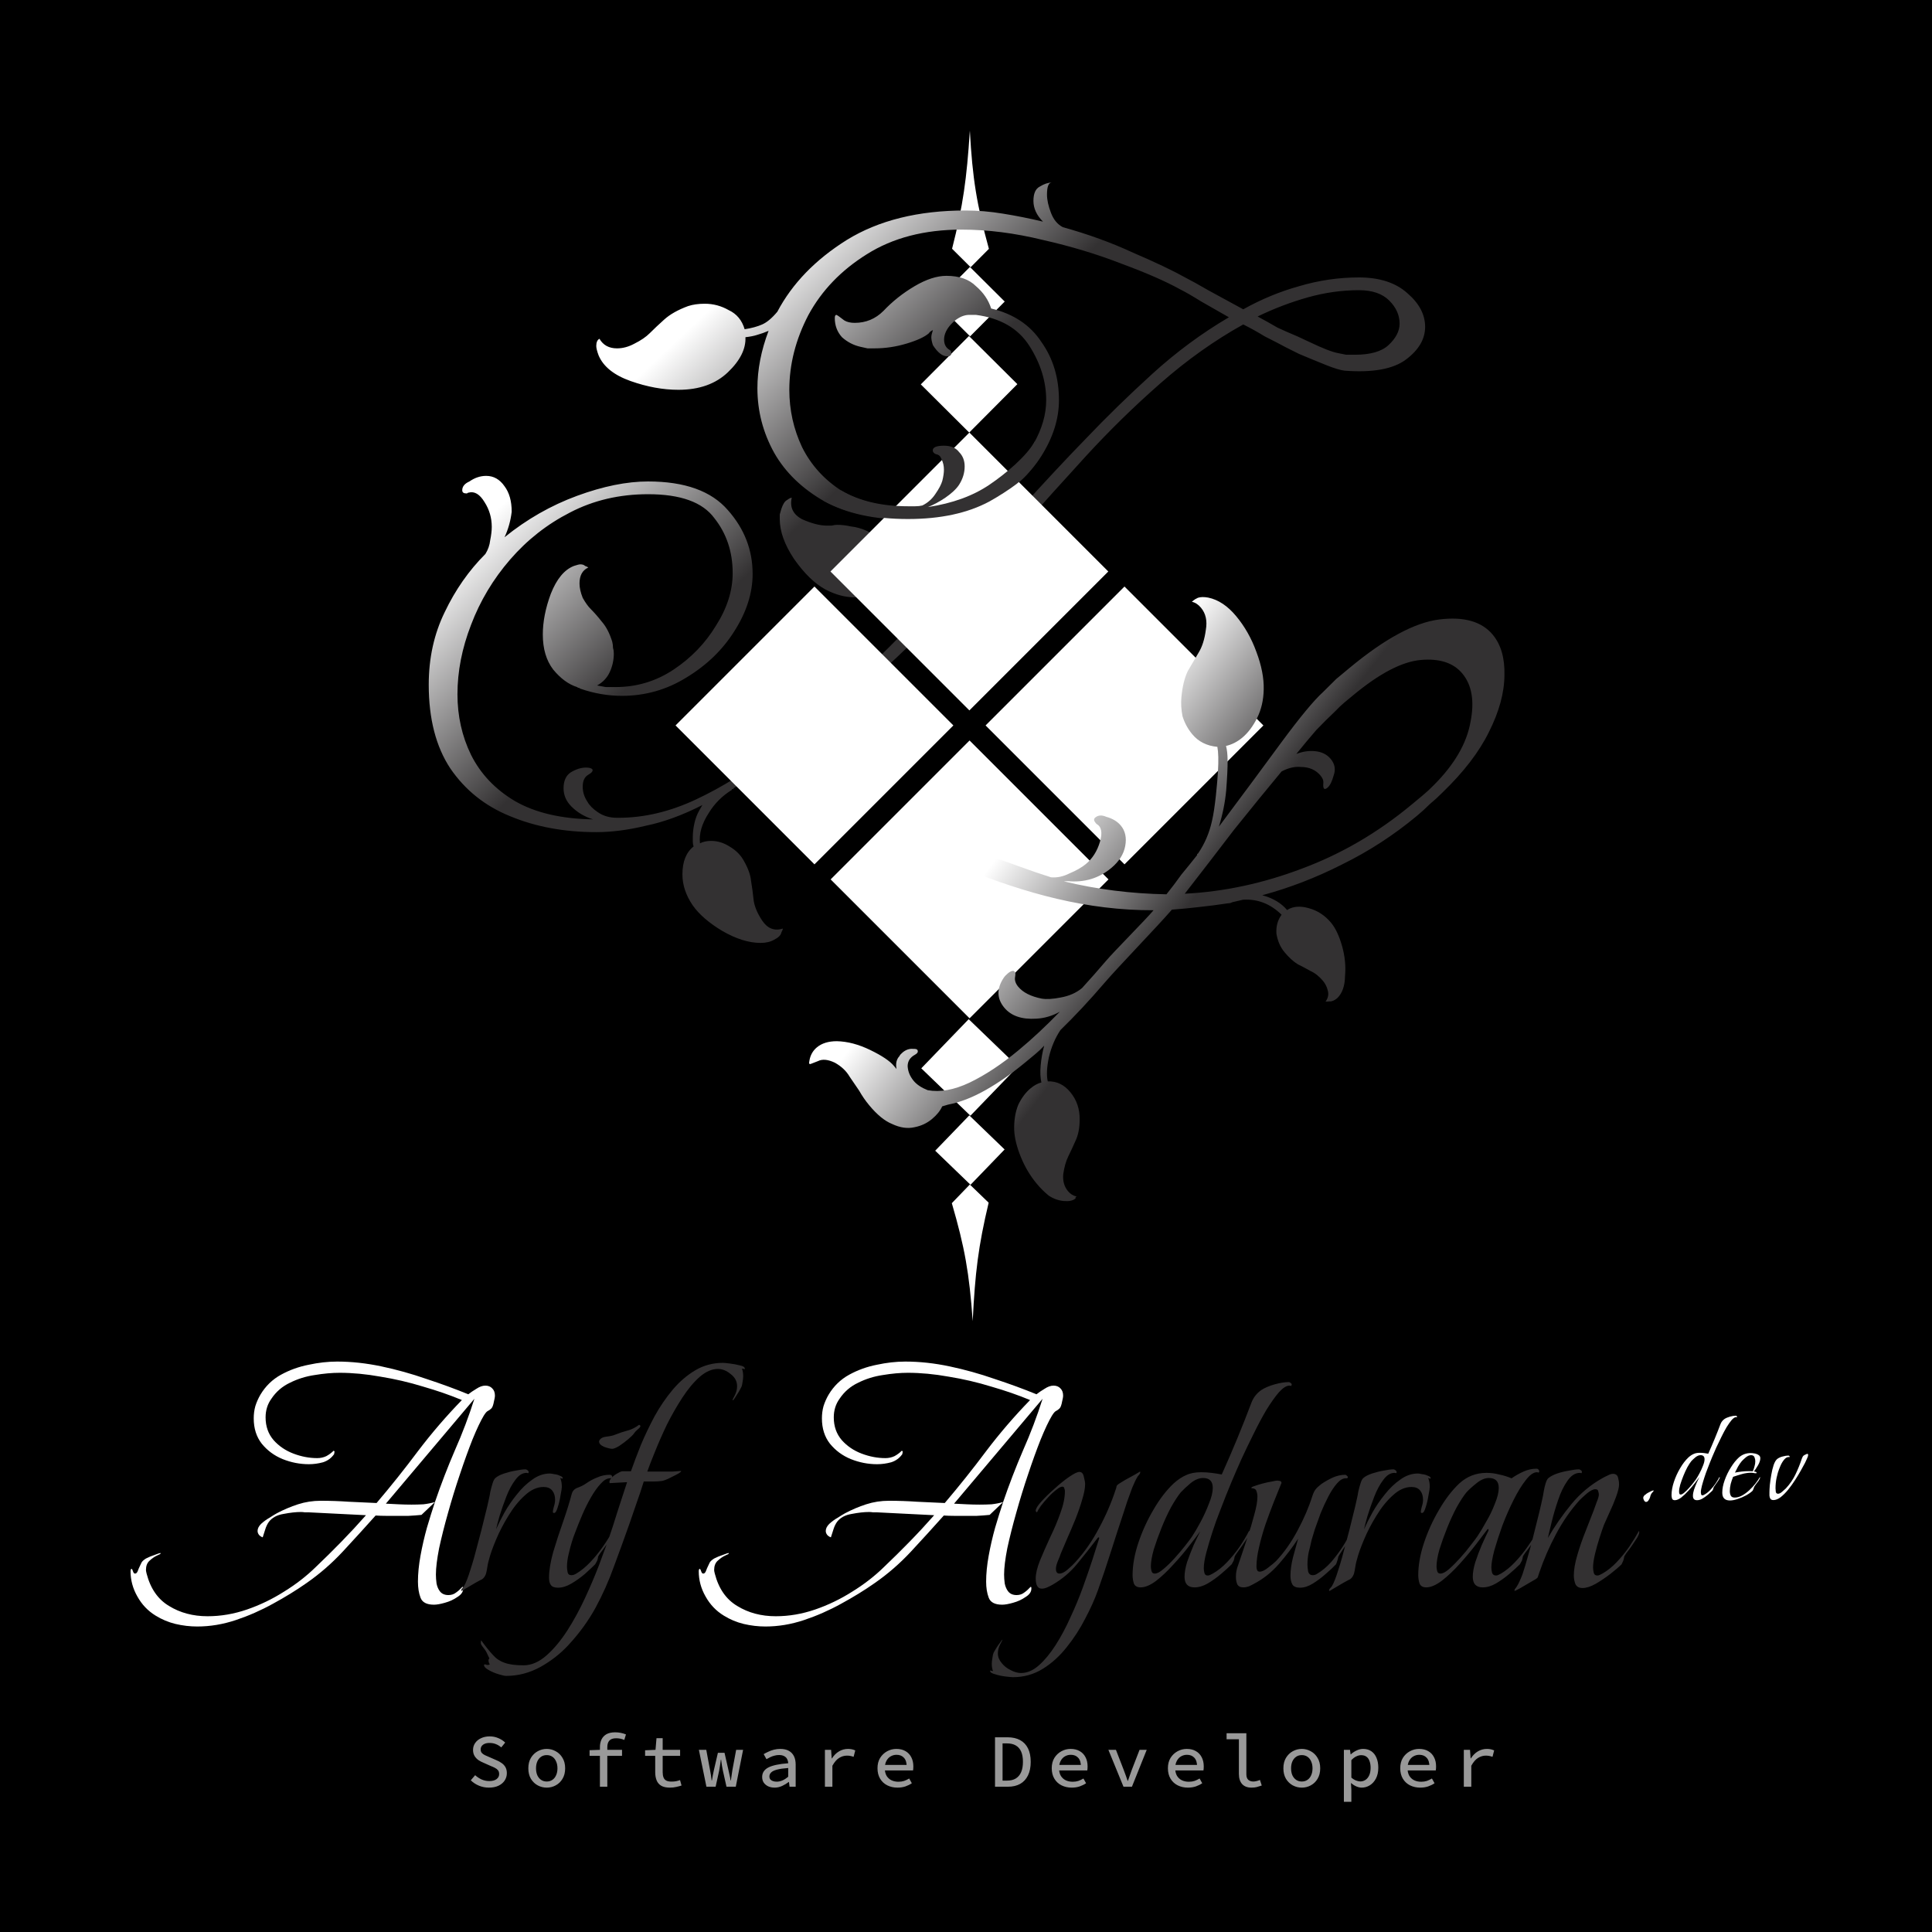 <svg width="1024" height="1024" viewBox="0 0 1024 1024" fill="none" xmlns="http://www.w3.org/2000/svg">
<rect width="1024" height="1024" fill="black"/>
<g clip-path="url(#clip0_14_1124)">
<path d="M504.616 131.85C510.489 108.75 512.364 94.919 514.043 69.216C515.437 94.804 517.715 108.507 524.141 131.897L514.452 141.636L504.616 131.85Z" fill="white"/>
<path d="M495.73 159.929L514.077 141.488L532.518 159.835L514.171 178.276L495.73 159.929Z" fill="white"/>
<path d="M488.044 203.741L513.567 178.087L539.221 203.61L513.698 229.264L488.044 203.741Z" fill="white"/>
<path d="M524.009 637.45C518.493 660.638 516.832 674.497 515.55 700.222C513.761 674.659 511.272 660.992 504.486 637.704L514.023 627.817L524.009 637.45Z" fill="white"/>
<path d="M532.46 609.238L514.401 627.959L495.679 609.899L513.739 591.178L532.46 609.238Z" fill="white"/>
<path d="M539.469 565.312L514.346 591.356L488.301 566.233L513.425 540.188L539.469 565.312Z" fill="white"/>
<path fill-rule="evenodd" clip-rule="evenodd" d="M403.135 499.763C396.934 499.763 390.169 497.651 382.84 493.427C375.793 489.203 370.578 484.697 367.195 479.91C363.531 474.559 361.698 469.067 361.698 463.435C361.698 456.677 363.672 451.748 367.618 448.651C367.336 447.806 367.195 446.961 367.195 446.116V443.582C367.195 441.329 367.477 438.935 368.041 436.401C368.605 433.866 369.45 431.613 370.578 429.642L372.269 426.685C361.839 432.035 351.833 435.697 342.249 437.668C332.946 439.921 324.208 441.047 316.033 441.047C299.121 441.047 283.899 438.231 270.368 432.599C257.12 427.249 246.549 418.799 238.657 407.254C231.046 395.708 227.24 380.922 227.24 362.9C227.24 348.82 230.059 336.006 235.697 324.46C241.335 312.633 248.523 302.353 257.261 293.624C258.67 291.371 259.516 288.977 259.798 286.443C260.362 283.627 260.644 281.233 260.644 279.261C260.644 274.474 259.375 270.109 256.838 266.166C254.301 261.942 251.482 260.253 248.382 261.097C248.1 261.097 247.818 261.238 247.536 261.52H247.113C245.704 261.52 244.999 260.957 244.999 259.83C244.999 257.859 246.268 256.31 248.804 255.184C251.623 253.212 254.583 252.227 257.684 252.227C261.63 252.227 264.872 254.057 267.409 257.718C269.946 261.097 271.214 265.604 271.214 271.235C270.65 276.023 269.382 280.529 267.409 284.753C279.248 275.178 292.073 267.856 305.886 262.787C319.698 257.718 332.242 255.184 343.517 255.184C362.967 255.184 377.061 260.253 385.799 270.391C394.538 280.247 398.907 291.512 398.907 304.184C398.907 314.322 395.665 324.461 389.182 334.598C382.981 344.454 374.524 352.621 363.813 359.098C353.383 365.575 341.967 368.814 329.564 368.814C322.235 368.814 314.906 367.547 307.577 365.012C307.295 364.731 307.013 364.59 306.731 364.59C306.449 364.59 306.168 364.449 305.886 364.167C301.376 362.759 297.147 359.661 293.201 354.874C289.537 350.087 287.704 343.891 287.704 336.288C287.704 329.529 289.114 322.348 291.933 314.744C295.033 306.86 299.121 301.931 304.194 299.96C305.886 299.397 307.013 299.115 307.577 299.115C308.705 299.115 309.55 299.397 310.114 299.96C310.96 300.241 311.523 300.523 311.805 300.805C308.705 302.213 307.154 305.029 307.154 309.253C307.154 311.506 307.718 314.041 308.845 316.857C310.255 319.391 311.664 321.362 313.074 322.77C315.047 324.742 317.02 326.995 318.993 329.529C321.248 332.063 323.081 335.584 324.49 340.09C324.772 341.216 324.913 342.342 324.913 343.469C325.195 344.314 325.336 345.299 325.336 346.426C325.336 349.805 324.631 353.044 323.221 356.141C321.812 359.239 319.557 361.633 316.456 363.322C318.148 363.604 319.698 363.886 321.107 364.167H326.181C337.457 364.167 347.745 361.069 357.047 354.874C366.349 348.679 373.819 340.934 379.457 331.641C385.377 322.348 388.336 313.054 388.336 303.762C388.336 292.498 385.095 282.781 378.611 274.615C372.41 266.167 360.712 261.942 343.517 261.942C328.295 261.942 314.483 265.181 302.08 271.658C289.959 277.853 279.389 286.161 270.368 296.581C261.348 307 254.442 318.547 249.65 331.219C244.858 343.609 242.462 355.86 242.462 367.969C242.462 379.515 244.858 390.217 249.65 400.073C254.724 410.21 262.476 418.378 272.905 424.573C283.617 430.768 297.429 434.007 314.342 434.289C309.832 432.881 306.027 430.628 302.926 427.53C300.107 424.714 298.698 421.475 298.698 417.814C298.698 413.872 299.966 411.056 302.503 409.366C305.322 407.676 308 406.831 310.537 406.831C312.228 406.831 313.356 407.113 313.919 407.676C314.483 408.521 313.778 409.507 311.805 410.633C309.832 411.76 308.845 413.872 308.845 416.969C308.845 419.785 309.691 422.461 311.382 424.995C312.51 426.967 314.342 428.797 316.879 430.487C319.698 432.458 323.081 433.444 327.027 433.444H327.873C341.403 433.444 355.074 430.205 368.886 423.728C382.699 417.251 396.511 408.661 410.323 397.961C424.135 387.26 437.807 375.431 451.337 362.478C464.867 349.524 477.975 336.428 490.66 323.193C487.841 324.038 474.324 308.157 470.378 308.157V308.579C467.277 313.93 461.498 316.605 453.042 316.605C447.968 316.605 442.753 315.197 437.398 312.381C431.76 309.284 426.263 303.932 420.907 296.329C415.834 288.726 413.297 281.685 413.297 275.208V272.674C413.578 271.547 413.86 270.562 414.142 269.717C414.988 267.183 415.974 265.634 417.102 265.07C418.23 264.226 419.075 263.803 419.639 263.803C418.511 268.872 420.344 272.674 425.136 275.208C430.21 277.461 434.579 278.588 438.243 278.588H440.78C441.908 278.306 442.894 278.165 443.74 278.165C445.995 278.165 448.391 278.447 450.928 279.01C453.747 279.292 456.706 280.137 459.807 281.545C463.754 283.516 466.995 286.614 469.532 290.838C472.351 294.78 473.338 299.005 472.492 303.51C478.975 303.51 495.029 317.701 500.385 313.477C514.479 298.553 527.868 284.048 540.553 269.968C553.519 255.607 565.218 243.074 575.647 232.373C586.359 221.109 598.057 209.703 610.742 198.157C623.426 186.612 636.957 176.614 651.333 168.166C645.977 165.068 641.044 162.252 636.534 159.717C632.024 156.901 628.359 154.789 625.54 153.381C617.93 149.157 607.641 144.651 594.674 139.864C581.708 134.795 567.755 130.57 552.815 127.191C537.875 123.53 523.499 121.7 509.687 121.7C489.955 121.7 473.183 126.065 459.371 134.795C445.84 143.243 435.552 153.945 428.505 166.898C421.739 179.852 418.357 193.089 418.357 206.606C418.357 217.306 420.612 227.445 425.122 237.02C429.914 246.594 436.961 254.339 446.263 260.253C455.847 265.885 467.686 268.701 481.78 268.701H485.586C486.995 268.701 488.264 268.56 489.391 268.279C492.21 266.871 494.465 264.899 496.156 262.365C498.13 259.549 499.398 257.155 499.962 255.184C500.526 252.931 500.807 250.959 500.807 249.27C500.807 247.299 500.385 245.468 499.539 243.778C498.975 242.089 497.989 241.103 496.579 240.821C495.452 240.54 494.888 239.977 494.888 239.132C494.888 237.442 496.861 236.597 500.807 236.597C504.472 236.597 507.15 237.724 508.841 239.977C510.814 241.948 511.801 244.483 511.801 247.58C511.801 250.959 510.814 254.198 508.841 257.296C505.74 262.083 501.371 265.603 495.734 267.856C508.7 265.885 519.553 261.942 528.291 256.028C537.029 250.115 543.513 243.215 547.741 235.33C552.251 227.445 554.506 219.7 554.506 212.097C554.506 202.241 551.546 192.665 545.627 183.373C539.707 174.08 530.264 168.588 517.298 166.898H513.492C512.365 166.898 511.096 167.18 509.687 167.743C507.15 168.87 504.895 170.7 502.922 173.235C501.23 175.487 500.385 177.741 500.385 179.993C500.385 182.528 501.371 184.358 503.344 185.485C503.908 185.766 504.19 186.33 504.19 187.174C504.19 188.301 503.485 188.864 502.076 188.864C499.539 188.864 497.002 186.893 494.465 182.95C493.901 181.261 493.619 179.852 493.619 178.726C493.619 177.881 493.901 176.614 494.465 174.924C493.338 175.488 492.633 176.051 492.351 176.614C490.096 178.585 486.15 180.416 480.512 182.105C474.874 183.795 469.237 184.64 463.599 184.64H459.794C458.666 184.358 457.398 184.077 455.988 183.795C452.324 182.95 449.082 181.26 446.263 178.726C443.726 175.91 442.458 172.53 442.458 168.588C442.458 167.462 442.74 166.898 443.303 166.898C443.585 166.898 444.995 167.884 447.532 169.855C448.941 170.7 450.773 171.123 453.028 171.123C458.948 171.123 464.022 169.01 468.25 164.786C473.042 159.718 478.539 155.352 484.74 151.691C490.942 148.031 496.579 146.2 501.653 146.2C508.418 146.2 513.633 148.031 517.298 151.691C521.244 155.071 523.922 159.013 525.331 163.519C537.17 166.335 546.05 172.249 551.969 181.261C558.171 189.99 561.271 200.27 561.271 212.097C561.271 221.953 558.171 231.81 551.969 241.666C545.768 251.522 536.747 259.69 524.908 266.166C513.351 272.362 498.975 275.46 481.78 275.46C463.74 275.46 448.8 272.221 436.961 265.744C425.122 258.986 416.243 250.396 410.323 239.977C404.404 229.276 401.444 217.87 401.444 205.761C401.444 195.905 403.417 185.766 407.363 175.347C405.39 176.192 403.417 176.896 401.444 177.459C399.753 178.022 397.638 178.444 395.101 178.726C395.383 184.921 392.283 191.117 385.799 197.312C379.316 203.508 370.578 206.606 359.584 206.606C351.41 206.606 342.953 205.057 334.215 201.959C325.477 198.861 319.839 194.355 317.302 188.442C316.456 186.189 316.033 184.499 316.033 183.373C316.033 181.401 316.597 180.134 317.725 179.571C319.698 182.95 322.799 184.64 327.027 184.64C330.128 184.64 333.228 183.795 336.329 182.105C339.712 180.416 342.389 178.585 344.363 176.614C346.618 174.361 349.155 171.967 351.973 169.433C355.074 166.617 359.302 164.223 364.658 162.252C367.195 161.407 370.155 160.985 373.537 160.985C378.048 160.985 382.276 162.111 386.222 164.364C390.45 166.335 393.269 169.715 394.679 174.502C398.343 173.939 401.444 173.094 403.981 171.967C406.518 170.841 409.196 168.588 412.014 165.209C419.907 150.284 432.169 137.61 448.8 127.191C465.713 116.772 486.713 111.562 511.801 111.562C518.284 111.562 524.908 112.125 531.674 113.251C538.721 114.378 545.768 115.786 552.815 117.476C549.432 114.096 547.741 110.435 547.741 106.493C547.741 102.55 548.868 100.016 551.123 98.889C553.378 97.481 555.493 96.777 557.466 96.777C555.775 96.777 554.929 98.889 554.929 103.113C554.929 105.929 555.634 109.168 557.043 112.829C558.452 116.49 560.567 119.024 563.385 120.432C576.634 124.093 589.037 128.599 600.594 133.95C612.433 139.019 621.876 143.525 628.923 147.467C631.178 148.594 634.983 150.706 640.339 153.803C645.977 156.901 652.178 160.281 658.944 163.941C668.528 158.591 678.393 154.507 688.541 151.691C698.971 148.594 709.541 147.045 720.253 147.045C731.246 147.045 739.844 149.861 746.045 155.493C752.247 160.843 755.347 166.758 755.347 173.235C755.347 179.711 751.965 185.485 745.2 190.554C738.434 195.623 727.582 197.594 712.642 196.468C710.387 196.186 707.145 195.2 702.917 193.511C698.689 191.821 693.897 189.85 688.541 187.597L681.776 184.218C678.112 182.246 674.306 180.275 670.36 178.304C666.695 176.051 662.89 173.939 658.944 171.967C643.722 180.415 629.064 190.836 614.97 203.226C601.158 215.335 588.05 228.15 575.647 241.666C563.526 254.901 552.392 267.293 542.244 278.839L535.902 285.598C504.895 320.234 477.129 347.976 452.606 368.814C428.364 389.371 407.081 405.706 388.759 417.814V418.237H387.913V418.659C382.84 421.757 378.752 425.841 375.652 430.909C371.987 436.541 370.437 441.892 371.001 446.961C372.692 446.116 374.665 445.694 376.92 445.694C380.303 445.694 383.544 446.68 386.645 448.651C390.028 450.622 392.565 453.157 394.256 456.254C396.511 460.197 397.779 463.717 398.061 466.815C398.625 470.194 399.048 473.292 399.33 476.108C399.612 479.769 401.162 483.712 403.981 487.936C406.8 492.16 410.464 493.568 414.974 492.16C414.974 492.441 414.692 493.145 414.129 494.272C413.847 495.68 412.578 496.947 410.323 498.074C408.35 499.2 405.954 499.763 403.135 499.763ZM718.139 188.019C726.313 188.019 732.233 186.329 735.897 182.95C739.844 179.289 741.817 175.487 741.817 171.545C741.817 167.039 739.985 162.956 736.32 159.295C732.656 155.634 727.3 153.803 720.253 153.803C711.233 153.803 702.212 155.071 693.192 157.605C684.172 160.14 675.293 163.519 666.554 167.743C670.219 169.714 673.742 171.686 677.125 173.657C680.789 175.347 684.313 176.896 687.695 178.304L694.038 181.261C701.085 184.64 706.159 186.611 709.26 187.174L713.488 188.019H718.139Z" fill="url(#paint0_linear_14_1124)"/>
<path d="M440.161 302.903L513.791 229.273L587.422 302.904L513.792 376.534L440.161 302.903Z" fill="white"/>
<path d="M522.373 384.5L596.003 310.871L669.634 384.502L596.004 458.132L522.373 384.5Z" fill="white"/>
<path d="M358.049 384.5L431.679 310.871L505.308 384.5L431.679 458.13L358.049 384.5Z" fill="white"/>
<path d="M440.261 466.099L513.891 392.469L587.52 466.099L513.891 539.728L440.261 466.099Z" fill="white"/>
<path fill-rule="evenodd" clip-rule="evenodd" d="M704.702 530.755C705.902 530.867 707.265 530.288 708.793 529.018C711.45 526.442 712.816 522.535 712.892 517.298C713.369 512.098 712.846 506.806 711.323 501.42C709.799 496.034 707.857 491.921 705.496 489.079C702.227 485.144 698.229 482.554 693.503 481.307C689.177 480.098 685.523 480.363 682.54 482.103L682.213 482.375C679.125 478.659 674.728 476.031 669.02 474.492C683.494 470.594 697.605 465.15 711.354 458.16C725.503 451.207 738.69 442.651 750.914 432.493C753.315 430.498 755.626 428.394 757.845 426.18C760.246 424.184 762.447 422.171 764.449 420.138C775.728 409.288 783.972 398.558 789.179 387.949C794.604 377.159 797.338 367.127 797.382 357.853C797.606 348.798 795.539 341.648 791.18 336.401C785.367 329.407 775.934 326.714 762.88 328.323C749.826 329.933 733.913 338.537 715.14 354.136L708.264 359.85C706.044 362.064 703.716 364.368 701.278 366.764C696.439 371.154 689.069 380.049 679.17 393.448C669.488 406.666 658.442 421.572 646.032 438.167C648.036 431.697 649.332 425.263 649.918 418.863C650.987 404.552 650.863 399.297 649.812 395.367C652.903 394.646 655.758 393.197 658.378 391.02C661.434 388.481 664.072 384.995 666.293 380.563C668.515 376.13 669.682 371.096 669.795 365.459C669.945 359.422 668.641 352.746 665.883 345.43C663.307 338.333 659.748 332.052 655.207 326.587C650.666 321.123 645.724 317.839 640.38 316.737C638.199 316.332 636.381 316.365 634.926 316.835C633.871 317.342 633.125 317.777 632.689 318.139L631.707 318.956C633.488 319.323 635.105 320.381 636.558 322.13C639.101 325.19 639.953 329.101 639.113 333.864C638.455 338.845 637.179 342.861 635.286 345.912C633.612 348.782 631.7 352.032 629.553 355.665C627.805 359.334 626.674 363.969 626.161 369.569C625.868 372.769 626.065 376.115 626.753 379.608C627.842 383.138 629.566 386.323 631.928 389.165C635.197 393.1 639.631 395.327 645.23 395.848C645.774 398.722 645.879 403.069 645.548 408.887C645.216 414.705 643.984 428.598 642.38 435.104C640.993 441.429 638.553 447.152 635.059 452.273L634.404 452.817C634.586 453.036 634.567 453.236 634.349 453.417C631.838 456.612 629.109 459.989 626.161 463.547C623.613 467.142 620.974 470.628 618.245 474.005C599.52 473.674 581.379 471.382 563.82 467.127L565.947 467.022C574.746 467.841 582.419 465.529 588.968 460.087C593.115 456.641 595.591 452.737 596.394 448.374C597.197 444.011 596.418 440.409 594.057 437.568C592.24 435.382 589.66 433.831 586.315 432.915C583.989 431.891 582.062 432.015 580.534 433.284C579.661 434.01 579.678 434.919 580.587 436.012L581.131 436.668C583.821 438.128 584.437 441.312 582.979 446.219C581.521 451.125 579.045 455.03 575.553 457.932C573.37 459.746 570.496 461.394 566.932 462.878C563.549 464.58 560.258 465.283 557.059 464.985C551.57 463.264 545.899 461.325 540.047 459.167C534.595 457.046 527.189 454.975 521.992 452.273L515.086 448.374C504.546 442.351 502.155 444.898 492.743 437.568C483.549 430.057 490.397 449.971 482.587 440.572L484.618 446.219C504.367 464.795 482.479 441.719 501.274 454.79L511.195 460.416C543.522 473.477 576.116 482.59 611.421 482.446C607.346 487.311 590.609 504.123 586.315 509.17C582.021 514.216 577.745 519.062 573.488 523.708C570.432 526.248 566.649 527.913 562.14 528.704C558.031 529.531 554.686 529.725 552.105 529.283C546.361 528.143 542.217 526.044 539.674 522.983C538.221 521.235 537.677 519.47 538.042 517.688C538.407 515.907 538.099 514.87 537.117 514.577C536.317 514.503 535.372 514.919 534.28 515.826C533.189 516.733 532.407 517.568 531.933 518.33C528.184 524.032 528.307 529.288 532.303 534.097C535.936 538.469 541.607 540.408 549.315 539.915C553.57 539.705 557.715 538.478 561.753 536.231C557.969 540.115 554.312 543.707 550.783 547.01C547.253 550.312 543.633 553.505 539.922 556.588C530.973 564.025 522.278 569.771 513.84 573.827C505.62 577.701 498.238 579.032 491.694 577.818C488.387 576.502 485.915 574.86 484.281 572.893C482.283 570.488 481.212 567.867 481.069 565.03C481.107 562.412 482.399 560.414 484.945 559.038C486.218 558.349 486.692 557.587 486.365 556.749C486.22 556.131 485.439 555.857 484.021 555.926C482.021 555.74 480.148 556.373 478.402 557.824C477.528 558.55 476.964 559.203 476.71 559.784C475.145 561.454 474.634 563.726 475.177 566.6L473.815 564.961C471.635 562.338 467.456 559.529 461.277 556.534C455.098 553.538 449.191 551.981 443.556 551.86C439.12 551.85 435.592 552.934 432.973 555.111C430.79 556.925 429.461 559.322 428.986 562.303C428.658 563.685 428.912 564.213 429.748 563.887L433.513 562.422C435.841 561.227 438.84 561.506 442.511 563.259C445.964 565.194 448.562 567.654 450.305 570.64C451.903 573.007 453.592 575.484 455.371 578.07C456.933 580.837 458.712 583.423 460.71 585.827C464.888 590.855 468.921 594.154 472.811 595.726C477.063 597.735 481.044 598.307 484.754 597.442C488.245 596.759 491.3 595.328 493.919 593.152C496.539 590.975 498.358 588.724 499.378 586.399L502.488 585.478C508.851 584.254 515.543 581.65 522.564 577.664C529.584 573.678 536.696 568.692 543.899 562.706L548.811 558.625C550.557 557.174 552.103 555.704 553.45 554.216C552.538 557.56 551.918 561.032 551.588 564.632C551.258 568.231 551.383 571.268 551.963 573.743C550.108 574.175 548.199 575.208 546.234 576.84C543.614 579.017 541.431 581.94 539.683 585.61C538.116 589.498 537.404 593.969 537.546 599.025C537.761 603.281 538.939 608.029 541.08 613.271C543.222 618.512 546.018 623.209 549.469 627.363C551.467 629.767 553.593 631.881 555.845 633.704C558.317 635.346 560.952 636.297 563.752 636.557C566.551 636.817 568.606 636.404 569.915 635.315C570.134 635.134 570.152 634.934 569.97 634.715L570.625 634.171C568.844 633.804 567.317 632.855 566.046 631.325C564.048 628.92 563.214 625.918 563.544 622.318C564.092 618.537 564.985 615.393 566.223 612.886C567.461 610.38 568.718 607.673 569.992 604.766C571.485 601.678 572.233 597.915 572.237 593.478C572.35 587.841 570.681 582.946 567.23 578.793C563.96 574.859 559.999 572.978 555.345 573.15C554.62 570.057 554.805 565.839 555.899 560.495C557.212 554.969 559.27 550.119 562.073 545.942C569.823 538.394 577.537 530.136 585.216 521.169C592.894 512.202 613.233 491.287 621.129 482.139C626.002 481.785 630.784 481.322 635.474 480.75C640.565 480.215 645.565 479.571 650.474 478.818L652.001 478.657L653.256 478.169L658.82 476.871C666.528 476.378 673.343 479.029 679.266 484.824C677.191 487.656 676.28 491 676.532 494.856C677.183 498.748 678.599 502.006 680.778 504.629C683.14 507.471 685.465 509.603 687.755 511.027C690.263 512.268 692.57 513.491 694.678 514.696C695.842 515.208 696.986 515.919 698.113 516.831C699.239 517.742 700.257 518.745 701.165 519.837C702.436 521.368 703.289 523.06 703.724 524.916C704.341 526.99 703.958 528.972 702.575 530.86C702.975 530.897 703.684 530.862 704.702 530.755ZM754.031 421.589L748.137 426.487C730.237 441.36 710.849 452.667 689.974 460.407C669.497 468.183 648.824 472.614 627.953 473.697C636.87 462.224 645.568 450.931 654.048 439.82C662.927 428.746 671.334 418.435 679.267 408.887C682.868 407.003 686.269 406.21 689.468 406.508C693.904 406.517 697.393 408.052 699.936 411.112C701.026 412.424 701.516 413.679 701.406 414.879C701.113 418.079 701.839 418.953 703.585 417.502C704.895 416.414 706.006 414.198 706.917 410.854C708.01 407.728 707.467 404.854 705.287 402.231C703.289 399.827 700.491 398.457 696.891 398.122C693.692 397.824 690.419 398.327 687.073 399.629C690.712 395.127 694.224 390.916 697.609 386.995C701.175 383.293 704.613 379.881 707.924 376.76C709.489 375.091 711.035 373.621 712.563 372.351L717.147 368.542C731.118 356.934 743.084 350.685 753.047 349.796C763.011 348.908 770.353 351.305 775.076 356.989C780.162 363.109 781.591 371.713 779.365 382.801C777.321 394.107 770.859 405.204 759.98 416.092C758.197 417.943 756.214 419.775 754.031 421.589Z" fill="url(#paint1_linear_14_1124)"/>
<path d="M481.271 268.331C467.177 268.331 455.338 265.515 445.754 259.883L436.452 265.374C448.291 271.851 463.231 275.09 481.271 275.09C498.466 275.09 512.842 271.992 524.399 265.797C528.617 263.489 535.321 259.228 538.824 256.491C545.152 251.546 547.468 247.641 551.46 241.297L548.573 233.742C544.345 241.626 533.138 251.012 524.399 256.926C515.661 262.84 504.809 266.783 491.842 268.754C497.48 266.501 505.231 261.713 508.332 256.926C510.305 253.828 511.292 250.59 511.292 247.21C511.292 244.113 510.305 241.578 508.332 239.607C506.641 237.354 503.963 236.228 500.298 236.228C496.352 236.228 494.379 237.073 494.379 238.762C494.379 239.607 495.041 240.366 496.169 240.648C497.578 240.929 498.466 241.719 499.03 243.409C499.876 245.098 500.298 246.929 500.298 248.9C500.298 250.59 500.017 252.561 499.453 254.814C498.889 256.785 497.621 259.179 495.647 261.995C493.956 264.529 491.701 266.501 488.882 267.909C487.755 268.191 486.486 268.331 485.077 268.331H481.271Z" fill="#333132"/>
</g>
<path d="M104.56 862.08C100.707 862.08 96.853 861.627 93 860.72C89.26 859.813 85.747 858.34 82.46 856.3C78.38 853.807 75.15 850.407 72.77 846.1C70.39 841.907 69.2 837.487 69.2 832.84C69.2 832.047 69.37 831.593 69.71 831.48C70.05 831.707 70.333 832.217 70.56 833.01C70.787 833.69 71.127 834.03 71.58 834.03C72.147 834.03 72.6 833.633 72.94 832.84C73.28 831.933 73.507 831.367 73.62 831.14C74.187 829.893 74.64 828.93 74.98 828.25C75.32 827.57 76.113 826.833 77.36 826.04C77.813 825.813 78.55 825.473 79.57 825.02C80.703 824.567 81.78 824.17 82.8 823.83C83.933 823.377 84.67 823.15 85.01 823.15C85.123 823.15 85.18 823.207 85.18 823.32C85.18 823.547 84.5 823.943 83.14 824.51C81.893 825.077 80.59 825.983 79.23 827.23C77.983 828.363 77.36 830.007 77.36 832.16C77.36 832.5 77.473 833.123 77.7 834.03C79.74 841.963 83.707 847.687 89.6 851.2C95.493 854.827 102.293 856.64 110 856.64C117.027 856.64 123.997 855.45 130.91 853.07C137.823 850.69 144.397 847.517 150.63 843.55C156.863 839.697 162.417 835.39 167.29 830.63C171.937 826.21 176.47 821.733 180.89 817.2C185.423 812.553 189.787 807.85 193.98 803.09L163.55 801.56C162.87 801.56 162.19 801.56 161.51 801.56C160.83 801.447 160.15 801.39 159.47 801.39C156.863 801.39 153.803 801.73 150.29 802.41C146.777 802.977 144.17 804.393 142.47 806.66C141.677 807.793 141.053 809.097 140.6 810.57C140.147 812.043 139.693 813.46 139.24 814.82C138.56 814.593 137.937 814.197 137.37 813.63C136.803 812.95 136.52 812.213 136.52 811.42C136.52 810.173 137.143 808.927 138.39 807.68C139.75 806.433 141.223 805.357 142.81 804.45C144.397 803.43 145.7 802.637 146.72 802.07C150.347 800.143 154.087 798.557 157.94 797.31C161.793 796.063 165.817 795.44 170.01 795.44C174.997 795.44 179.927 795.61 184.8 795.95C189.787 796.177 194.717 796.403 199.59 796.63C207.297 787.563 214.663 778.327 221.69 768.92C228.83 759.513 236.537 750.56 244.81 742.06C238.577 739.453 231.72 737.073 224.24 734.92C216.873 732.653 209.337 730.897 201.63 729.65C194.037 728.29 186.84 727.61 180.04 727.61C175.96 727.61 171.54 728.007 166.78 728.8C162.133 729.48 157.77 730.84 153.69 732.88C149.61 734.807 146.323 737.64 143.83 741.38C141.79 744.213 140.77 747.5 140.77 751.24C140.77 756 142.187 760.023 145.02 763.31C147.853 766.483 151.367 768.863 155.56 770.45C159.753 772.037 163.947 772.83 168.14 772.83C169.84 772.83 171.427 772.49 172.9 771.81C174.373 771.017 175.677 770.053 176.81 768.92C177.15 769.033 177.32 769.26 177.32 769.6C177.32 769.713 177.263 769.883 177.15 770.11C177.15 770.223 177.15 770.393 177.15 770.62C175.677 772.773 173.693 774.247 171.2 775.04C168.707 775.72 166.213 776.06 163.72 776.06C158.96 776.06 154.313 775.153 149.78 773.34C145.36 771.527 141.677 768.807 138.73 765.18C135.897 761.553 134.48 757.077 134.48 751.75C134.48 749.483 134.763 747.33 135.33 745.29C136.01 743.137 136.917 741.097 138.05 739.17C140.77 734.637 144.397 731.123 148.93 728.63C153.463 726.137 158.337 724.38 163.55 723.36C168.763 722.227 173.807 721.66 178.68 721.66C186.273 721.66 194.093 722.51 202.14 724.21C210.187 725.91 218.12 728.12 225.94 730.84C233.873 733.447 241.297 736.167 248.21 739C249.343 738.093 250.76 737.13 252.46 736.11C254.16 734.977 255.747 734.41 257.22 734.41C258.807 734.41 260.053 734.92 260.96 735.94C261.867 736.847 262.32 738.093 262.32 739.68C262.32 740.133 262.263 740.643 262.15 741.21C262.037 741.663 261.923 742.173 261.81 742.74C261.47 744.667 261.017 745.913 260.45 746.48C259.883 747.047 259.26 747.5 258.58 747.84C258.013 748.067 257.277 748.917 256.37 750.39C254.67 753.223 252.687 757.417 250.42 762.97C248.267 768.41 246.057 774.53 243.79 781.33C241.523 788.017 239.427 794.817 237.5 801.73C235.573 808.53 233.987 814.82 232.74 820.6C231.607 826.38 231.04 831.027 231.04 834.54C231.04 836.013 231.153 837.6 231.38 839.3C231.72 841 232.343 842.417 233.25 843.55C234.27 844.797 235.743 845.42 237.67 845.42C239.257 845.42 240.617 844.967 241.75 844.06C242.883 843.267 243.96 842.303 244.98 841.17C245.32 840.943 245.49 841.113 245.49 841.68V842.02C245.49 843.72 244.47 845.193 242.43 846.44C240.503 847.8 238.293 848.82 235.8 849.5C233.42 850.18 231.493 850.52 230.02 850.52C226.167 850.52 223.787 849.273 222.88 846.78C221.973 844.4 221.52 841.567 221.52 838.28C221.52 834.087 221.973 829.497 222.88 824.51C223.787 819.523 224.92 814.593 226.28 809.72C227.753 804.733 229.17 800.2 230.53 796.12L223.39 802.92C221.123 803.147 218.857 803.317 216.59 803.43C214.323 803.43 212.057 803.43 209.79 803.43C207.977 803.43 206.163 803.43 204.35 803.43C202.65 803.43 200.893 803.373 199.08 803.26C193.413 809.607 187.633 815.953 181.74 822.3C175.847 828.647 169.387 834.257 162.36 839.13C157.033 842.87 151.14 846.497 144.68 850.01C138.333 853.523 131.76 856.413 124.96 858.68C118.16 860.947 111.36 862.08 104.56 862.08ZM218.12 797.48C220.273 797.48 222.37 797.423 224.41 797.31C226.45 797.083 228.49 796.687 230.53 796.12C233.703 786.827 237.217 777.703 241.07 768.75C245.037 759.797 248.493 750.673 251.44 741.38L204.52 796.97C206.787 797.083 209.053 797.197 211.32 797.31C213.587 797.423 215.853 797.48 218.12 797.48ZM405.712 862.08C401.859 862.08 398.006 861.627 394.152 860.72C390.412 859.813 386.899 858.34 383.612 856.3C379.532 853.807 376.302 850.407 373.922 846.1C371.542 841.907 370.352 837.487 370.352 832.84C370.352 832.047 370.522 831.593 370.862 831.48C371.202 831.707 371.486 832.217 371.712 833.01C371.939 833.69 372.279 834.03 372.732 834.03C373.299 834.03 373.752 833.633 374.092 832.84C374.432 831.933 374.659 831.367 374.772 831.14C375.339 829.893 375.792 828.93 376.132 828.25C376.472 827.57 377.266 826.833 378.512 826.04C378.966 825.813 379.702 825.473 380.722 825.02C381.856 824.567 382.932 824.17 383.952 823.83C385.086 823.377 385.822 823.15 386.162 823.15C386.276 823.15 386.332 823.207 386.332 823.32C386.332 823.547 385.652 823.943 384.292 824.51C383.046 825.077 381.742 825.983 380.382 827.23C379.136 828.363 378.512 830.007 378.512 832.16C378.512 832.5 378.626 833.123 378.852 834.03C380.892 841.963 384.859 847.687 390.752 851.2C396.646 854.827 403.446 856.64 411.152 856.64C418.179 856.64 425.149 855.45 432.062 853.07C438.976 850.69 445.549 847.517 451.782 843.55C458.016 839.697 463.569 835.39 468.442 830.63C473.089 826.21 477.622 821.733 482.042 817.2C486.576 812.553 490.939 807.85 495.132 803.09L464.702 801.56C464.022 801.56 463.342 801.56 462.662 801.56C461.982 801.447 461.302 801.39 460.622 801.39C458.016 801.39 454.956 801.73 451.442 802.41C447.929 802.977 445.322 804.393 443.622 806.66C442.829 807.793 442.206 809.097 441.752 810.57C441.299 812.043 440.846 813.46 440.392 814.82C439.712 814.593 439.089 814.197 438.522 813.63C437.956 812.95 437.672 812.213 437.672 811.42C437.672 810.173 438.296 808.927 439.542 807.68C440.902 806.433 442.376 805.357 443.962 804.45C445.549 803.43 446.852 802.637 447.872 802.07C451.499 800.143 455.239 798.557 459.092 797.31C462.946 796.063 466.969 795.44 471.162 795.44C476.149 795.44 481.079 795.61 485.952 795.95C490.939 796.177 495.869 796.403 500.742 796.63C508.449 787.563 515.816 778.327 522.842 768.92C529.982 759.513 537.689 750.56 545.962 742.06C539.729 739.453 532.872 737.073 525.392 734.92C518.026 732.653 510.489 730.897 502.782 729.65C495.189 728.29 487.992 727.61 481.192 727.61C477.112 727.61 472.692 728.007 467.932 728.8C463.286 729.48 458.922 730.84 454.842 732.88C450.762 734.807 447.476 737.64 444.982 741.38C442.942 744.213 441.922 747.5 441.922 751.24C441.922 756 443.339 760.023 446.172 763.31C449.006 766.483 452.519 768.863 456.712 770.45C460.906 772.037 465.099 772.83 469.292 772.83C470.992 772.83 472.579 772.49 474.052 771.81C475.526 771.017 476.829 770.053 477.962 768.92C478.302 769.033 478.472 769.26 478.472 769.6C478.472 769.713 478.416 769.883 478.302 770.11C478.302 770.223 478.302 770.393 478.302 770.62C476.829 772.773 474.846 774.247 472.352 775.04C469.859 775.72 467.366 776.06 464.872 776.06C460.112 776.06 455.466 775.153 450.932 773.34C446.512 771.527 442.829 768.807 439.882 765.18C437.049 761.553 435.632 757.077 435.632 751.75C435.632 749.483 435.916 747.33 436.482 745.29C437.162 743.137 438.069 741.097 439.202 739.17C441.922 734.637 445.549 731.123 450.082 728.63C454.616 726.137 459.489 724.38 464.702 723.36C469.916 722.227 474.959 721.66 479.832 721.66C487.426 721.66 495.246 722.51 503.292 724.21C511.339 725.91 519.272 728.12 527.092 730.84C535.026 733.447 542.449 736.167 549.362 739C550.496 738.093 551.912 737.13 553.612 736.11C555.312 734.977 556.899 734.41 558.372 734.41C559.959 734.41 561.206 734.92 562.112 735.94C563.019 736.847 563.472 738.093 563.472 739.68C563.472 740.133 563.416 740.643 563.302 741.21C563.189 741.663 563.076 742.173 562.962 742.74C562.622 744.667 562.169 745.913 561.602 746.48C561.036 747.047 560.412 747.5 559.732 747.84C559.166 748.067 558.429 748.917 557.522 750.39C555.822 753.223 553.839 757.417 551.572 762.97C549.419 768.41 547.209 774.53 544.942 781.33C542.676 788.017 540.579 794.817 538.652 801.73C536.726 808.53 535.139 814.82 533.892 820.6C532.759 826.38 532.192 831.027 532.192 834.54C532.192 836.013 532.306 837.6 532.532 839.3C532.872 841 533.496 842.417 534.402 843.55C535.422 844.797 536.896 845.42 538.822 845.42C540.409 845.42 541.769 844.967 542.902 844.06C544.036 843.267 545.112 842.303 546.132 841.17C546.472 840.943 546.642 841.113 546.642 841.68V842.02C546.642 843.72 545.622 845.193 543.582 846.44C541.656 847.8 539.446 848.82 536.952 849.5C534.572 850.18 532.646 850.52 531.172 850.52C527.319 850.52 524.939 849.273 524.032 846.78C523.126 844.4 522.672 841.567 522.672 838.28C522.672 834.087 523.126 829.497 524.032 824.51C524.939 819.523 526.072 814.593 527.432 809.72C528.906 804.733 530.322 800.2 531.682 796.12L524.542 802.92C522.276 803.147 520.009 803.317 517.742 803.43C515.476 803.43 513.209 803.43 510.942 803.43C509.129 803.43 507.316 803.43 505.502 803.43C503.802 803.43 502.046 803.373 500.232 803.26C494.566 809.607 488.786 815.953 482.892 822.3C476.999 828.647 470.539 834.257 463.512 839.13C458.186 842.87 452.292 846.497 445.832 850.01C439.486 853.523 432.912 856.413 426.112 858.68C419.312 860.947 412.512 862.08 405.712 862.08ZM519.272 797.48C521.426 797.48 523.522 797.423 525.562 797.31C527.602 797.083 529.642 796.687 531.682 796.12C534.856 786.827 538.369 777.703 542.222 768.75C546.189 759.797 549.646 750.673 552.592 741.38L505.672 796.97C507.939 797.083 510.206 797.197 512.472 797.31C514.739 797.423 517.006 797.48 519.272 797.48Z" fill="white"/>
<path d="M244.738 843.21C244.512 843.21 244.398 843.153 244.398 843.04C244.398 842.587 244.625 842.133 245.078 841.68C245.418 841.34 245.702 841 245.928 840.66C246.948 838.96 248.082 836.07 249.328 831.99C250.688 827.797 251.992 823.207 253.238 818.22C254.598 813.233 255.788 808.587 256.808 804.28C257.942 799.86 258.735 796.517 259.188 794.25C259.415 793.343 259.642 792.153 259.868 790.68C260.208 789.207 260.605 787.733 261.058 786.26C261.512 784.787 262.022 783.823 262.588 783.37C263.608 782.463 265.138 781.67 267.178 780.99C269.218 780.31 271.258 779.8 273.298 779.46C275.452 779.007 277.208 778.78 278.568 778.78C278.795 778.78 279.078 778.893 279.418 779.12C279.758 779.347 279.985 779.573 280.098 779.8L280.268 780.31C280.155 780.65 279.985 780.82 279.758 780.82C279.532 780.707 279.305 780.65 279.078 780.65C276.925 780.65 274.942 781.897 273.128 784.39C271.315 786.77 269.728 789.717 268.368 793.23C267.008 796.743 265.818 800.143 264.798 803.43C263.892 806.603 263.268 808.983 262.928 810.57C264.062 807.963 265.535 805.017 267.348 801.73C269.275 798.33 271.485 795.1 273.978 792.04C276.472 788.867 279.192 786.26 282.138 784.22C285.085 782.067 288.202 780.99 291.488 780.99C291.942 780.99 292.678 781.103 293.698 781.33C294.832 781.443 295.852 781.727 296.758 782.18C297.778 782.52 298.288 782.973 298.288 783.54L298.118 783.71H297.948L296.928 783.37C297.268 784.163 297.495 784.957 297.608 785.75C297.722 786.543 297.778 787.337 297.778 788.13C297.778 788.81 297.552 790.283 297.098 792.55C296.758 794.817 296.248 796.97 295.568 799.01C295.002 800.937 294.378 801.9 293.698 801.9C293.245 801.9 293.018 801.73 293.018 801.39C293.018 800.823 293.188 799.917 293.528 798.67C293.982 797.31 294.208 796.063 294.208 794.93C294.208 792.89 293.698 791.247 292.678 790C291.658 788.753 290.128 788.13 288.088 788.13C284.688 788.13 281.402 789.603 278.228 792.55C275.055 795.383 272.165 798.953 269.558 803.26C266.952 807.453 264.742 811.703 262.928 816.01C261.115 820.317 259.868 823.83 259.188 826.55C258.735 828.023 258.338 829.95 257.998 832.33C257.658 834.597 256.808 836.183 255.448 837.09C255.108 837.203 254.032 837.77 252.218 838.79C250.518 839.81 248.875 840.773 247.288 841.68C245.588 842.7 244.738 843.21 244.738 843.21ZM324.48 767.9C323.574 767.9 322.157 767.56 320.23 766.88C318.417 766.087 317.51 765.123 317.51 763.99C317.51 763.877 317.51 763.82 317.51 763.82C317.624 763.707 317.68 763.593 317.68 763.48C318.247 762.347 319.494 761.667 321.42 761.44C323.46 761.213 324.99 760.873 326.01 760.42C328.277 759.513 330.487 758.777 332.64 758.21C334.794 757.643 336.834 756.623 338.76 755.15C339.214 755.377 339.44 755.603 339.44 755.83C339.44 756.283 338.93 756.907 337.91 757.7C337.004 758.493 336.38 759.173 336.04 759.74C335.587 760.42 334.567 761.44 332.98 762.8C331.507 764.047 329.92 765.237 328.22 766.37C326.52 767.39 325.274 767.9 324.48 767.9ZM295.75 841.51C293.937 841.51 292.69 841.057 292.01 840.15C291.33 839.243 290.99 837.94 290.99 836.24C290.99 832.5 291.727 827.967 293.2 822.64C294.787 817.313 296.544 811.93 298.47 806.49C300.397 800.937 301.927 796.007 303.06 791.7C303.514 790.113 304.59 789.037 306.29 788.47C308.104 787.79 309.634 786.997 310.88 786.09C312.694 784.843 314.62 783.823 316.66 783.03C318.7 782.123 320.854 781.67 323.12 781.67C323.687 781.67 324.027 781.783 324.14 782.01C324.367 782.237 324.48 782.407 324.48 782.52C324.48 783.2 324.084 783.54 323.29 783.54C321.704 783.54 320.06 784.503 318.36 786.43C316.66 788.243 314.96 790.623 313.26 793.57C311.56 796.517 310.03 799.577 308.67 802.75C307.31 805.923 306.12 808.87 305.1 811.59C304.08 814.197 303.4 816.123 303.06 817.37C302.494 819.183 301.927 821.337 301.36 823.83C300.794 826.21 300.51 828.42 300.51 830.46C300.51 831.253 300.624 832.217 300.85 833.35C301.077 834.37 301.757 834.88 302.89 834.88C303.684 834.88 304.534 834.597 305.44 834.03C307.934 832.557 310.37 830.573 312.75 828.08C315.244 825.473 317.51 822.697 319.55 819.75C321.704 816.69 323.404 813.913 324.65 811.42C324.877 811.533 324.99 811.76 324.99 812.1C324.99 812.78 324.594 813.8 323.8 815.16C323.007 816.407 322.1 817.767 321.08 819.24C320.06 820.713 319.097 822.017 318.19 823.15C317.397 824.283 317 824.963 317 825.19C316.887 826.097 316.717 826.777 316.49 827.23C316.264 827.57 315.924 828.193 315.47 829.1C314.11 830.46 312.297 832.16 310.03 834.2C307.764 836.127 305.384 837.827 302.89 839.3C300.397 840.773 298.017 841.51 295.75 841.51ZM268.273 888.26C267.479 888.26 266.176 887.977 264.363 887.41C262.436 886.843 260.679 886.107 259.093 885.2C257.393 884.293 256.543 883.387 256.543 882.48C256.543 882.253 256.769 882.14 257.223 882.14C257.676 882.367 258.129 882.48 258.583 882.48C258.809 882.48 259.149 882.367 259.603 882.14C259.149 881.46 258.923 880.78 258.923 880.1C258.923 879.533 259.093 879.193 259.433 879.08L257.903 875.85C257.676 875.283 257.109 874.433 256.203 873.3C255.296 872.167 254.843 871.373 254.843 870.92C254.843 870.24 254.899 869.73 255.013 869.39C257.393 872.677 259.489 875.283 261.303 877.21C263.003 879.137 265.043 880.497 267.423 881.29C269.803 882.197 273.146 882.65 277.453 882.65C281.646 882.65 285.726 880.893 289.693 877.38C293.546 873.98 297.229 869.56 300.743 864.12C304.143 858.793 307.259 853.07 310.093 846.95C312.926 840.83 315.363 835.107 317.403 829.78C319.443 824.34 321.029 820.033 322.163 816.86C323.976 811.647 325.676 806.433 327.263 801.22C328.963 796.007 330.663 790.793 332.363 785.58L323.183 786.09C323.069 785.977 323.013 785.75 323.013 785.41C323.013 784.73 323.466 783.937 324.373 783.03C325.279 782.123 326.299 781.387 327.433 780.82C328.566 780.14 329.416 779.8 329.983 779.8H334.403C335.876 775.607 337.633 770.96 339.673 765.86C341.826 760.76 344.263 755.66 346.983 750.56C349.816 745.46 352.989 740.813 356.503 736.62C360.129 732.313 364.153 728.857 368.573 726.25C372.993 723.643 377.866 722.34 383.193 722.34C383.759 722.34 384.949 722.453 386.763 722.68C388.689 722.907 390.503 723.247 392.203 723.7C393.903 724.04 394.753 724.607 394.753 725.4C394.753 725.627 394.696 725.74 394.583 725.74C394.583 725.74 394.526 725.74 394.413 725.74C394.413 725.74 394.413 725.683 394.413 725.57L393.223 725.4C393.676 726.42 393.903 727.78 393.903 729.48C393.903 730.273 393.789 731.293 393.563 732.54C393.449 733.673 393.223 734.58 392.883 735.26C392.769 735.487 392.373 736.223 391.693 737.47C391.013 738.603 390.333 739.68 389.653 740.7C388.973 741.72 388.576 742.23 388.463 742.23C388.349 742.117 388.293 742.003 388.293 741.89C388.293 741.777 388.689 740.983 389.483 739.51C390.276 737.923 390.673 736.337 390.673 734.75C390.673 732.143 389.539 729.99 387.273 728.29C385.119 726.477 382.853 725.57 380.473 725.57C377.299 725.57 374.069 726.987 370.783 729.82C367.609 732.653 364.549 736.337 361.603 740.87C358.656 745.403 355.936 750.163 353.443 755.15C351.063 760.137 348.966 764.897 347.153 769.43C345.339 773.85 343.979 777.363 343.073 779.97H351.743C353.329 779.97 354.859 779.97 356.333 779.97C357.806 779.857 359.279 779.743 360.753 779.63L361.093 779.8L360.583 780.31C360.243 780.65 359.393 781.16 358.033 781.84C356.673 782.52 355.313 783.2 353.953 783.88C352.593 784.447 351.629 784.787 351.063 784.9C349.589 785.127 347.946 785.24 346.133 785.24C344.433 785.24 342.789 785.24 341.203 785.24C340.069 788.98 338.823 792.72 337.463 796.46C336.216 800.087 334.969 803.713 333.723 807.34C331.003 815.047 328.226 822.697 325.393 830.29C322.673 837.883 319.443 845.137 315.703 852.05C311.849 859.077 307.033 865.707 301.253 871.94C297.059 876.473 292.129 880.327 286.463 883.5C280.683 886.673 274.619 888.26 268.273 888.26ZM536.881 888.94C536.314 888.94 535.067 888.827 533.141 888.6C531.101 888.373 529.231 887.977 527.531 887.41C525.717 886.957 524.811 886.39 524.811 885.71C524.811 885.71 524.811 885.653 524.811 885.54C524.811 885.427 524.867 885.37 524.981 885.37C525.094 885.37 525.151 885.37 525.151 885.37C525.151 885.483 525.151 885.54 525.151 885.54L526.341 885.71C525.887 884.69 525.661 883.387 525.661 881.8C525.661 881.007 525.774 879.987 526.001 878.74C526.114 877.607 526.341 876.643 526.681 875.85C526.794 875.623 527.191 874.943 527.871 873.81C528.551 872.677 529.287 871.6 530.081 870.58C530.761 869.56 531.157 869.05 531.271 869.05V869.22C531.271 869.333 530.874 870.127 530.081 871.6C529.287 873.187 528.891 874.773 528.891 876.36C528.891 878.173 529.571 879.873 530.931 881.46C532.177 883.047 533.764 884.293 535.691 885.2C537.617 886.22 539.431 886.73 541.131 886.73C544.417 886.73 547.591 885.37 550.651 882.65C553.711 879.93 556.657 876.36 559.491 871.94C562.324 867.52 564.931 862.647 567.311 857.32C569.804 851.993 572.014 846.667 573.941 841.34C575.867 836.013 577.567 831.083 579.041 826.55C580.514 822.017 581.647 818.447 582.441 815.84C582.441 815.727 582.441 815.67 582.441 815.67C582.554 815.557 582.611 815.443 582.611 815.33C582.611 814.99 582.497 814.82 582.271 814.82C582.157 814.82 581.987 814.933 581.761 815.16C578.247 819.807 574.621 824.397 570.881 828.93C567.254 833.35 562.891 837.033 557.791 839.98C556.997 840.433 556.091 840.887 555.071 841.34C554.051 841.793 553.087 842.02 552.181 842.02C550.027 842.02 548.951 840.207 548.951 836.58C548.951 834.087 549.687 830.97 551.161 827.23C552.747 823.377 554.561 819.24 556.601 814.82C558.754 810.4 560.567 806.093 562.041 801.9C563.627 797.593 564.421 793.74 564.421 790.34C564.421 789.887 564.307 789.377 564.081 788.81C563.967 788.243 563.627 787.96 563.061 787.96C562.267 787.96 561.191 788.527 559.831 789.66C558.471 790.68 557.054 791.983 555.581 793.57C554.107 795.157 552.804 796.687 551.671 798.16C550.651 799.633 549.971 800.767 549.631 801.56C549.177 801.333 548.951 801.05 548.951 800.71C548.951 799.69 549.914 798.103 551.841 795.95C553.881 793.683 556.261 791.36 558.981 788.98C561.701 786.487 564.307 784.39 566.801 782.69C569.294 780.99 571.051 780.14 572.071 780.14C573.317 780.14 574.111 780.99 574.451 782.69C574.904 784.39 575.131 785.693 575.131 786.6C575.131 788.753 574.621 791.473 573.601 794.76C572.694 797.933 571.504 801.39 570.031 805.13C568.557 808.757 567.084 812.213 565.611 815.5C564.251 818.673 563.117 821.337 562.211 823.49C561.984 824.283 561.474 825.587 560.681 827.4C560.001 829.1 559.661 830.46 559.661 831.48C559.661 833.18 560.284 834.03 561.531 834.03C562.777 834.03 564.251 833.293 565.951 831.82C567.764 830.233 569.067 828.987 569.861 828.08C574.734 822.753 578.927 816.747 582.441 810.06C586.067 803.373 589.014 796.573 591.281 789.66C591.621 788.753 591.791 788.13 591.791 787.79C591.904 787.337 592.414 786.827 593.321 786.26C593.661 786.033 594.681 785.41 596.381 784.39C598.194 783.37 599.951 782.407 601.651 781.5C603.351 780.48 604.201 779.97 604.201 779.97C604.314 779.97 604.371 780.083 604.371 780.31C604.371 780.65 604.201 781.047 603.861 781.5C603.521 781.953 603.237 782.293 603.011 782.52C602.104 783.993 601.141 785.977 600.121 788.47C599.214 790.963 598.307 793.457 597.401 795.95C596.607 798.443 595.927 800.54 595.361 802.24C593.094 809.04 590.884 815.84 588.731 822.64C586.577 829.44 584.311 836.183 581.931 842.87C580.231 847.63 577.964 852.673 575.131 858C572.411 863.327 569.181 868.313 565.441 872.96C561.701 877.72 557.451 881.573 552.691 884.52C547.931 887.467 542.661 888.94 536.881 888.94ZM604.543 841.34C602.73 841.34 601.54 840.66 600.973 839.3C600.52 837.827 600.293 836.353 600.293 834.88C600.293 829.553 601.313 823.83 603.353 817.71C605.393 811.59 608.057 805.753 611.343 800.2C614.63 794.533 618.2 789.887 622.053 786.26C624.32 784.22 626.53 782.747 628.683 781.84C630.837 780.82 633.5 780.31 636.673 780.31C638.487 780.31 640.3 780.423 642.113 780.65C643.927 780.877 645.74 781.16 647.553 781.5C653.22 768.92 658.49 756.17 663.363 743.25C664.383 740.643 666.083 738.49 668.463 736.79C670.39 735.543 672.77 734.523 675.603 733.73C678.437 732.937 680.93 732.54 683.083 732.54C683.31 732.54 683.593 732.653 683.933 732.88C684.273 733.107 684.5 733.333 684.613 733.56V734.07C684.5 734.41 684.33 734.58 684.103 734.58C683.877 734.467 683.65 734.41 683.423 734.41C681.837 734.41 679.967 735.6 677.813 737.98C675.773 740.36 673.563 743.477 671.183 747.33C668.917 751.183 666.65 755.433 664.383 760.08C662.117 764.613 659.963 769.09 657.923 773.51C655.997 777.817 654.297 781.727 652.823 785.24C651.463 788.64 650.443 791.133 649.763 792.72C648.97 794.873 647.893 797.65 646.533 801.05C645.173 804.45 643.87 808.077 642.623 811.93C641.377 815.783 640.3 819.41 639.393 822.81C638.487 826.21 638.033 829.043 638.033 831.31C638.033 831.99 638.147 832.783 638.373 833.69C638.6 834.597 639.167 835.05 640.073 835.05C640.64 835.05 641.093 834.937 641.433 834.71C641.887 834.483 642.34 834.257 642.793 834.03C645.4 832.557 647.893 830.573 650.273 828.08C652.767 825.473 655.033 822.697 657.073 819.75C659.113 816.69 660.757 813.913 662.003 811.42C662.23 811.533 662.343 811.76 662.343 812.1C662.343 812.893 661.663 814.31 660.303 816.35C659.057 818.277 657.753 820.147 656.393 821.96C655.147 823.66 654.467 824.737 654.353 825.19C654.24 825.983 654.07 826.663 653.843 827.23C653.617 827.683 653.277 828.307 652.823 829.1C651.35 830.573 649.48 832.273 647.213 834.2C644.947 836.127 642.567 837.827 640.073 839.3C637.693 840.66 635.37 841.34 633.103 841.34C629.59 841.34 627.833 839.47 627.833 835.73C627.833 833.463 628.287 830.857 629.193 827.91C630.213 824.963 631.347 822.017 632.593 819.07C633.953 816.123 635.143 813.63 636.163 811.59C634.917 813.403 632.99 815.953 630.383 819.24C627.89 822.527 625.057 825.87 621.883 829.27C618.823 832.67 615.763 835.56 612.703 837.94C609.643 840.207 606.923 841.34 604.543 841.34ZM612.023 834.03C613.27 834.03 614.8 833.237 616.613 831.65C618.54 830.063 620.523 828.137 622.563 825.87C624.717 823.49 626.587 821.28 628.173 819.24C629.873 817.087 631.063 815.5 631.743 814.48C633.103 812.44 634.633 809.833 636.333 806.66C638.033 803.487 639.507 800.257 640.753 796.97C642.113 793.683 642.793 790.907 642.793 788.64C642.793 785.127 641.093 783.37 637.693 783.37C635.54 783.37 633.33 784.277 631.063 786.09C628.91 787.903 627.153 789.547 625.793 791.02C624.32 792.833 622.62 795.44 620.693 798.84C618.88 802.24 617.18 805.923 615.593 809.89C614.007 813.857 612.647 817.653 611.513 821.28C610.493 824.907 609.983 827.91 609.983 830.29C609.983 830.97 610.097 831.763 610.323 832.67C610.55 833.577 611.117 834.03 612.023 834.03ZM689.07 841.51C687.03 841.51 685.67 840.943 684.99 839.81C684.31 838.563 683.97 837.033 683.97 835.22C683.97 832.273 684.424 828.987 685.33 825.36C686.35 821.62 687.257 818.333 688.05 815.5C685.104 820.033 681.704 824.51 677.85 828.93C673.997 833.35 669.577 836.863 664.59 839.47C663.797 839.923 662.89 840.377 661.87 840.83C660.85 841.17 659.887 841.34 658.98 841.34C657.394 841.34 656.317 840.773 655.75 839.64C655.297 838.507 655.07 837.317 655.07 836.07V835.39C655.07 833.577 655.41 831.763 656.09 829.95C656.77 828.023 657.394 826.21 657.96 824.51C658.867 821.903 659.944 818.673 661.19 814.82C662.55 810.853 663.74 806.887 664.76 802.92C665.894 798.953 666.46 795.723 666.46 793.23C666.46 792.21 666.29 791.247 665.95 790.34C665.724 789.433 664.987 788.923 663.74 788.81C663.74 788.81 663.627 788.81 663.4 788.81C663.287 788.81 663.23 788.753 663.23 788.64C663.23 788.3 663.797 787.96 664.93 787.62C666.177 787.167 667.65 786.713 669.35 786.26C671.05 785.807 672.637 785.467 674.11 785.24C675.584 784.9 676.547 784.73 677 784.73C677.227 784.73 677.624 784.787 678.19 784.9C678.87 785.013 679.21 785.353 679.21 785.92C679.21 786.147 679.154 786.317 679.04 786.43C677.907 789.15 676.604 792.38 675.13 796.12C673.657 799.86 672.184 803.827 670.71 808.02C669.35 812.1 668.217 816.123 667.31 820.09C666.404 823.943 665.95 827.4 665.95 830.46C665.95 831.027 666.064 831.593 666.29 832.16C666.517 832.727 666.97 833.01 667.65 833.01C668.897 833.01 670.427 832.273 672.24 830.8C674.167 829.327 675.527 828.193 676.32 827.4C680.514 822.98 684.31 817.597 687.71 811.25C691.11 804.903 693.717 798.84 695.53 793.06C696.097 791.36 696.664 790.17 697.23 789.49C697.797 788.697 698.817 787.733 700.29 786.6C702.104 785.353 704.087 784.22 706.24 783.2C708.507 782.18 710.774 781.67 713.04 781.67C713.267 781.67 713.55 781.84 713.89 782.18C714.23 782.407 714.4 782.69 714.4 783.03C714.4 783.257 714.23 783.427 713.89 783.54C713.664 783.54 713.437 783.54 713.21 783.54C711.737 783.54 710.207 784.447 708.62 786.26C707.034 788.073 705.504 790.397 704.03 793.23C702.557 796.063 701.197 799.01 699.95 802.07C698.817 805.13 697.797 807.963 696.89 810.57C696.097 813.063 695.53 814.933 695.19 816.18C694.737 818.333 694.227 820.487 693.66 822.64C693.207 824.793 692.98 827.003 692.98 829.27C692.98 830.177 693.094 831.367 693.32 832.84C693.66 834.2 694.51 834.88 695.87 834.88C696.664 834.88 697.457 834.597 698.25 834.03C700.744 832.557 703.124 830.573 705.39 828.08C707.657 825.473 709.754 822.697 711.68 819.75C713.607 816.69 715.137 813.913 716.27 811.42C716.497 811.533 716.61 811.76 716.61 812.1C716.61 813.007 715.987 814.48 714.74 816.52C713.607 818.447 712.417 820.317 711.17 822.13C710.037 823.83 709.414 824.85 709.3 825.19C709.187 825.983 709.017 826.663 708.79 827.23C708.677 827.683 708.45 828.307 708.11 829.1C706.75 830.573 704.937 832.273 702.67 834.2C700.517 836.127 698.25 837.827 695.87 839.3C693.49 840.773 691.224 841.51 689.07 841.51ZM704.768 843.21C704.541 843.21 704.428 843.153 704.428 843.04C704.428 842.587 704.654 842.133 705.108 841.68C705.448 841.34 705.731 841 705.958 840.66C706.978 838.96 708.111 836.07 709.358 831.99C710.718 827.797 712.021 823.207 713.268 818.22C714.628 813.233 715.818 808.587 716.838 804.28C717.971 799.86 718.764 796.517 719.218 794.25C719.444 793.343 719.671 792.153 719.898 790.68C720.238 789.207 720.634 787.733 721.088 786.26C721.541 784.787 722.051 783.823 722.618 783.37C723.638 782.463 725.168 781.67 727.208 780.99C729.248 780.31 731.288 779.8 733.328 779.46C735.481 779.007 737.238 778.78 738.598 778.78C738.824 778.78 739.108 778.893 739.448 779.12C739.788 779.347 740.014 779.573 740.128 779.8L740.298 780.31C740.184 780.65 740.014 780.82 739.788 780.82C739.561 780.707 739.334 780.65 739.108 780.65C736.954 780.65 734.971 781.897 733.158 784.39C731.344 786.77 729.758 789.717 728.398 793.23C727.038 796.743 725.848 800.143 724.828 803.43C723.921 806.603 723.298 808.983 722.958 810.57C724.091 807.963 725.564 805.017 727.378 801.73C729.304 798.33 731.514 795.1 734.008 792.04C736.501 788.867 739.221 786.26 742.168 784.22C745.114 782.067 748.231 780.99 751.518 780.99C751.971 780.99 752.708 781.103 753.728 781.33C754.861 781.443 755.881 781.727 756.788 782.18C757.808 782.52 758.318 782.973 758.318 783.54L758.148 783.71H757.978L756.958 783.37C757.298 784.163 757.524 784.957 757.638 785.75C757.751 786.543 757.808 787.337 757.808 788.13C757.808 788.81 757.581 790.283 757.128 792.55C756.788 794.817 756.278 796.97 755.598 799.01C755.031 800.937 754.408 801.9 753.728 801.9C753.274 801.9 753.048 801.73 753.048 801.39C753.048 800.823 753.218 799.917 753.558 798.67C754.011 797.31 754.238 796.063 754.238 794.93C754.238 792.89 753.728 791.247 752.708 790C751.688 788.753 750.158 788.13 748.118 788.13C744.718 788.13 741.431 789.603 738.258 792.55C735.084 795.383 732.194 798.953 729.588 803.26C726.981 807.453 724.771 811.703 722.958 816.01C721.144 820.317 719.898 823.83 719.218 826.55C718.764 828.023 718.368 829.95 718.028 832.33C717.688 834.597 716.838 836.183 715.478 837.09C715.138 837.203 714.061 837.77 712.248 838.79C710.548 839.81 708.904 840.773 707.318 841.68C705.618 842.7 704.768 843.21 704.768 843.21ZM755.95 841.34C754.136 841.34 752.946 840.66 752.38 839.3C751.926 837.827 751.7 836.353 751.7 834.88C751.7 829.553 752.72 823.83 754.76 817.71C756.8 811.59 759.463 805.753 762.75 800.2C766.036 794.533 769.606 789.887 773.46 786.26C777.54 782.52 782.356 780.65 787.91 780.65C790.176 780.65 792.386 780.933 794.54 781.5C796.806 781.953 799.016 782.633 801.17 783.54C803.096 782.18 805.193 780.99 807.46 779.97C809.726 778.95 812.05 778.44 814.43 778.44C814.996 778.44 815.45 778.78 815.79 779.46V779.97C815.79 780.31 815.62 780.48 815.28 780.48C815.053 780.367 814.826 780.31 814.6 780.31C812.786 780.31 810.803 781.727 808.65 784.56C806.496 787.28 804.343 790.793 802.19 795.1C800.036 799.407 798.053 803.94 796.24 808.7C794.54 813.46 793.123 817.823 791.99 821.79C790.97 825.757 790.46 828.76 790.46 830.8C790.46 831.593 790.573 832.5 790.8 833.52C791.14 834.54 791.82 835.05 792.84 835.05C793.406 835.05 793.86 834.937 794.2 834.71C794.653 834.483 795.106 834.257 795.56 834.03C798.053 832.557 800.49 830.573 802.87 828.08C805.363 825.473 807.63 822.697 809.67 819.75C811.823 816.69 813.58 813.913 814.94 811.42C815.053 811.533 815.11 811.76 815.11 812.1C815.11 812.78 814.713 813.8 813.92 815.16C813.126 816.407 812.22 817.767 811.2 819.24C810.18 820.713 809.216 822.017 808.31 823.15C807.516 824.283 807.12 824.963 807.12 825.19C807.006 825.983 806.836 826.663 806.61 827.23C806.383 827.683 806.043 828.307 805.59 829.1C804.116 830.573 802.246 832.273 799.98 834.2C797.713 836.127 795.333 837.827 792.84 839.3C790.46 840.66 788.136 841.34 785.87 841.34C782.356 841.34 780.6 839.47 780.6 835.73C780.6 833.463 781.053 830.857 781.96 827.91C782.98 824.85 784.113 821.847 785.36 818.9C786.72 815.84 787.91 813.29 788.93 811.25C788.93 811.137 788.93 810.967 788.93 810.74C788.93 810.513 788.873 810.4 788.76 810.4C788.646 810.4 788.476 810.513 788.25 810.74C786.89 812.553 784.906 815.16 782.3 818.56C779.693 821.96 776.803 825.417 773.63 828.93C770.57 832.33 767.453 835.277 764.28 837.77C761.106 840.15 758.33 841.34 755.95 841.34ZM763.43 834.03C764.676 834.03 766.206 833.237 768.02 831.65C769.946 829.95 771.93 827.967 773.97 825.7C776.123 823.32 777.993 821.053 779.58 818.9C781.28 816.747 782.47 815.16 783.15 814.14C784.51 812.1 786.04 809.55 787.74 806.49C789.553 803.43 791.083 800.257 792.33 796.97C793.69 793.683 794.37 790.907 794.37 788.64C794.37 785.127 792.613 783.37 789.1 783.37C787.06 783.37 784.906 784.277 782.64 786.09C780.373 787.903 778.56 789.547 777.2 791.02C775.726 792.833 774.026 795.44 772.1 798.84C770.286 802.24 768.586 805.923 767 809.89C765.413 813.857 764.053 817.653 762.92 821.28C761.9 824.907 761.39 827.91 761.39 830.29C761.39 830.97 761.503 831.763 761.73 832.67C761.956 833.577 762.523 834.03 763.43 834.03ZM802.879 843.21C802.765 843.21 802.709 843.153 802.709 843.04C802.709 842.587 802.935 842.133 803.389 841.68C803.729 841.227 803.955 840.887 804.069 840.66C804.862 839.413 805.825 837.317 806.959 834.37C807.979 831.31 808.999 827.91 810.019 824.17C811.152 820.317 812.172 816.463 813.079 812.61C814.099 808.643 815.005 805.017 815.799 801.73C816.592 798.443 817.159 795.95 817.499 794.25C817.725 793.343 817.952 792.153 818.179 790.68C818.405 789.207 818.745 787.733 819.199 786.26C819.652 784.787 820.162 783.823 820.729 783.37C821.862 782.463 823.392 781.67 825.319 780.99C827.359 780.31 829.455 779.8 831.609 779.46C833.762 779.007 835.519 778.78 836.879 778.78C837.105 778.78 837.389 778.893 837.729 779.12C838.069 779.347 838.295 779.573 838.409 779.8V780.31C838.409 780.65 838.295 780.82 838.069 780.82C837.842 780.707 837.615 780.65 837.389 780.65C834.895 780.65 832.685 782.067 830.759 784.9C828.832 787.62 827.189 791.02 825.829 795.1C824.469 799.067 823.335 802.92 822.429 806.66C821.522 810.4 820.842 813.233 820.389 815.16C824.015 808.927 828.152 802.977 832.799 797.31C837.559 791.53 843.112 786.883 849.459 783.37C850.252 782.917 851.159 782.463 852.179 782.01C853.199 781.443 854.105 781.16 854.899 781.16C856.372 781.16 857.279 781.84 857.619 783.2C857.959 784.447 858.129 785.637 858.129 786.77C858.129 788.243 857.619 790.397 856.599 793.23C855.579 796.063 854.389 798.897 853.029 801.73C851.782 804.45 850.819 806.603 850.139 808.19C849.459 810.003 848.665 812.327 847.759 815.16C846.852 817.993 846.059 820.827 845.379 823.66C844.699 826.493 844.359 828.873 844.359 830.8C844.359 831.593 844.472 832.5 844.699 833.52C844.925 834.54 845.549 835.05 846.569 835.05C847.135 835.05 847.589 834.937 847.929 834.71C848.382 834.483 848.835 834.257 849.289 834.03C851.895 832.557 854.389 830.573 856.769 828.08C859.262 825.473 861.529 822.697 863.569 819.75C865.609 816.69 867.309 813.913 868.669 811.42C868.782 811.533 868.839 811.76 868.839 812.1C868.839 812.78 868.442 813.8 867.649 815.16C866.855 816.407 865.949 817.767 864.929 819.24C863.909 820.713 862.945 822.017 862.039 823.15C861.245 824.283 860.849 824.963 860.849 825.19C860.735 825.983 860.565 826.663 860.339 827.23C860.112 827.683 859.829 828.307 859.489 829.1C858.129 830.46 856.145 832.16 853.539 834.2C851.045 836.127 848.439 837.883 845.719 839.47C843.112 840.943 840.789 841.68 838.749 841.68C836.935 841.68 835.689 841 835.009 839.64C834.442 838.167 834.159 836.637 834.159 835.05C834.159 831.99 834.782 828.363 836.029 824.17C837.275 819.863 838.749 815.613 840.449 811.42C842.149 807.113 843.565 803.487 844.699 800.54C845.039 799.633 845.549 798.217 846.229 796.29C847.022 794.363 847.419 793.003 847.419 792.21C847.419 791.643 847.305 791.02 847.079 790.34C846.965 789.66 846.455 789.32 845.549 789.32C844.415 789.32 842.942 790.057 841.129 791.53C839.429 793.003 838.125 794.193 837.219 795.1C832.345 800.54 828.152 806.603 824.639 813.29C821.125 819.863 818.179 826.663 815.799 833.69C815.459 834.597 815.232 835.277 815.119 835.73C815.119 836.07 814.665 836.523 813.759 837.09C813.419 837.317 812.342 837.94 810.529 838.96C808.829 839.98 807.185 840.943 805.599 841.85C803.899 842.757 802.992 843.21 802.879 843.21Z" fill="#333132"/>
<path d="M259.12 947.48C257.253 947.48 255.493 947.133 253.84 946.44C252.187 945.747 250.747 944.8 249.52 943.6L251.84 940.88C252.853 941.813 254 942.573 255.28 943.16C256.56 943.72 257.92 944 259.36 944C261.013 944 262.293 943.653 263.2 942.96C264.107 942.267 264.56 941.387 264.56 940.32C264.56 939.467 264.36 938.787 263.96 938.28C263.56 937.773 263.013 937.347 262.32 937C261.653 936.653 260.88 936.307 260 935.96L256.32 934.32C255.44 933.973 254.56 933.52 253.68 932.96C252.827 932.373 252.12 931.64 251.56 930.76C251 929.853 250.72 928.76 250.72 927.48C250.72 926.12 251.093 924.907 251.84 923.84C252.587 922.747 253.627 921.893 254.96 921.28C256.293 920.64 257.827 920.32 259.56 920.32C261.187 920.32 262.707 920.627 264.12 921.24C265.533 921.827 266.747 922.613 267.76 923.6L265.68 926.16C264.827 925.413 263.893 924.84 262.88 924.44C261.893 924.013 260.72 923.8 259.36 923.8C258 923.8 256.893 924.107 256.04 924.72C255.187 925.333 254.76 926.173 254.76 927.24C254.76 928.013 254.973 928.64 255.4 929.12C255.853 929.6 256.427 930 257.12 930.32C257.84 930.64 258.573 930.96 259.32 931.28L262.88 932.84C263.973 933.267 264.947 933.787 265.8 934.4C266.68 934.987 267.373 935.72 267.88 936.6C268.387 937.48 268.64 938.56 268.64 939.84C268.64 941.253 268.253 942.547 267.48 943.72C266.733 944.867 265.64 945.787 264.2 946.48C262.787 947.147 261.093 947.48 259.12 947.48ZM289.784 947.48C288.078 947.48 286.478 947.08 284.984 946.28C283.518 945.48 282.318 944.32 281.384 942.8C280.478 941.253 280.024 939.4 280.024 937.24C280.024 935.08 280.478 933.24 281.384 931.72C282.318 930.173 283.518 929 284.984 928.2C286.478 927.373 288.078 926.96 289.784 926.96C291.491 926.96 293.078 927.373 294.544 928.2C296.038 929 297.238 930.173 298.144 931.72C299.078 933.24 299.544 935.08 299.544 937.24C299.544 939.4 299.078 941.253 298.144 942.8C297.238 944.32 296.038 945.48 294.544 946.28C293.078 947.08 291.491 947.48 289.784 947.48ZM289.784 944.24C290.931 944.24 291.931 943.947 292.784 943.36C293.638 942.773 294.291 941.96 294.744 940.92C295.224 939.88 295.464 938.653 295.464 937.24C295.464 935.853 295.224 934.64 294.744 933.6C294.291 932.533 293.638 931.707 292.784 931.12C291.931 930.533 290.931 930.24 289.784 930.24C288.638 930.24 287.638 930.533 286.784 931.12C285.931 931.707 285.264 932.533 284.784 933.6C284.331 934.64 284.104 935.853 284.104 937.24C284.104 938.653 284.331 939.88 284.784 940.92C285.264 941.96 285.931 942.773 286.784 943.36C287.638 943.947 288.638 944.24 289.784 944.24ZM317.969 947V926.08C317.969 924.533 318.249 923.16 318.809 921.96C319.395 920.76 320.275 919.827 321.449 919.16C322.649 918.493 324.182 918.16 326.049 918.16C327.062 918.16 328.035 918.253 328.969 918.44C329.929 918.627 330.862 918.907 331.769 919.28L330.889 922.2C330.142 921.88 329.422 921.653 328.729 921.52C328.062 921.387 327.315 921.32 326.489 921.32C324.889 921.32 323.715 921.733 322.969 922.56C322.249 923.36 321.889 924.507 321.889 926V947H317.969ZM312.489 930.64V927.64L318.089 927.44H329.689V930.64H312.489ZM355.073 947.48C353.1 947.48 351.54 947.133 350.393 946.44C349.273 945.747 348.473 944.787 347.993 943.56C347.513 942.333 347.273 940.907 347.273 939.28V930.64H341.913V927.68L347.433 927.44L347.953 921.28H351.233V927.44H360.473V930.64H351.233V939.28C351.233 940.373 351.38 941.307 351.673 942.08C351.966 942.827 352.46 943.387 353.153 943.76C353.846 944.107 354.78 944.28 355.953 944.28C356.833 944.28 357.633 944.213 358.353 944.08C359.073 943.92 359.766 943.72 360.433 943.48L361.233 946.36C360.353 946.653 359.406 946.907 358.393 947.12C357.406 947.36 356.3 947.48 355.073 947.48ZM374.417 947L370.417 927.44H374.337L376.337 938.2C376.524 939.107 376.684 940.013 376.817 940.92C376.951 941.827 377.071 942.747 377.177 943.68H377.337C377.471 942.747 377.631 941.827 377.817 940.92C378.004 940.013 378.191 939.107 378.377 938.2L380.497 929.04H384.017L386.097 938.2C386.284 939.107 386.484 940.013 386.697 940.92C386.937 941.827 387.111 942.747 387.217 943.68H387.377C387.537 942.747 387.671 941.827 387.777 940.92C387.884 940.013 388.017 939.107 388.177 938.2L390.177 927.44H393.857L389.977 947H385.057L383.137 938.44C382.977 937.72 382.817 936.88 382.657 935.92C382.524 934.96 382.377 933.88 382.217 932.68H382.057C381.924 933.8 381.777 934.84 381.617 935.8C381.484 936.733 381.337 937.613 381.177 938.44L379.297 947H374.417ZM410.562 947.48C409.309 947.48 408.175 947.253 407.162 946.8C406.175 946.32 405.389 945.667 404.802 944.84C404.242 943.987 403.962 942.987 403.962 941.84C403.962 939.653 405.029 937.987 407.162 936.84C409.322 935.693 412.855 934.933 417.762 934.56C417.735 933.76 417.549 933.027 417.202 932.36C416.882 931.693 416.362 931.173 415.642 930.8C414.949 930.4 414.029 930.2 412.882 930.2C412.082 930.2 411.295 930.307 410.522 930.52C409.749 930.707 409.002 930.973 408.282 931.32C407.562 931.667 406.882 932.027 406.242 932.4L404.762 929.72C405.482 929.293 406.309 928.867 407.242 928.44C408.175 927.987 409.175 927.627 410.242 927.36C411.335 927.093 412.442 926.96 413.562 926.96C415.375 926.96 416.882 927.293 418.082 927.96C419.282 928.627 420.189 929.573 420.802 930.8C421.415 932.027 421.722 933.507 421.722 935.24V947H418.482L418.162 944.48H418.042C417.002 945.28 415.829 945.987 414.522 946.6C413.215 947.187 411.895 947.48 410.562 947.48ZM411.682 944.32C412.722 944.32 413.749 944.093 414.762 943.64C415.775 943.187 416.775 942.547 417.762 941.72V937.08C415.202 937.267 413.189 937.56 411.722 937.96C410.282 938.36 409.269 938.867 408.682 939.48C408.095 940.067 407.802 940.76 407.802 941.56C407.802 942.2 407.975 942.733 408.322 943.16C408.695 943.56 409.175 943.853 409.762 944.04C410.349 944.227 410.989 944.32 411.682 944.32ZM437.226 947V927.44H440.506L440.826 932H440.946C441.96 930.4 443.2 929.16 444.666 928.28C446.133 927.4 447.733 926.96 449.466 926.96C450.213 926.96 450.893 927.027 451.506 927.16C452.12 927.293 452.72 927.493 453.306 927.76L452.426 931.16C451.76 930.92 451.186 930.76 450.706 930.68C450.226 930.573 449.613 930.52 448.866 930.52C447.453 930.52 446.093 930.92 444.786 931.72C443.48 932.52 442.28 933.907 441.186 935.88V947H437.226ZM475.691 947.48C473.717 947.48 471.917 947.08 470.291 946.28C468.691 945.48 467.424 944.307 466.491 942.76C465.557 941.213 465.091 939.36 465.091 937.2C465.091 935.067 465.557 933.24 466.491 931.72C467.451 930.2 468.691 929.027 470.211 928.2C471.731 927.373 473.357 926.96 475.091 926.96C477.011 926.96 478.637 927.36 479.971 928.16C481.304 928.933 482.317 930.013 483.011 931.4C483.731 932.76 484.091 934.36 484.091 936.2C484.091 936.6 484.077 937 484.051 937.4C484.024 937.773 483.984 938.093 483.931 938.36H467.851V935.44H481.451L480.571 936.4C480.571 934.293 480.091 932.72 479.131 931.68C478.171 930.613 476.864 930.08 475.211 930.08C474.064 930.08 473.011 930.36 472.051 930.92C471.117 931.453 470.371 932.253 469.811 933.32C469.251 934.36 468.971 935.653 468.971 937.2C468.971 938.8 469.277 940.133 469.891 941.2C470.531 942.24 471.384 943.027 472.451 943.56C473.544 944.093 474.797 944.36 476.211 944.36C477.304 944.36 478.304 944.213 479.211 943.92C480.117 943.6 481.011 943.173 481.891 942.64L483.291 945.16C482.304 945.827 481.171 946.387 479.891 946.84C478.611 947.267 477.211 947.48 475.691 947.48ZM527.379 947V920.8H534.019C536.633 920.8 538.846 921.293 540.659 922.28C542.499 923.267 543.899 924.733 544.859 926.68C545.819 928.6 546.299 930.973 546.299 933.8C546.299 936.627 545.819 939.027 544.859 941C543.899 942.973 542.526 944.467 540.739 945.48C538.953 946.493 536.779 947 534.219 947H527.379ZM531.379 943.76H533.779C535.619 943.76 537.153 943.387 538.379 942.64C539.633 941.867 540.579 940.747 541.219 939.28C541.859 937.813 542.179 935.987 542.179 933.8C542.179 931.613 541.859 929.8 541.219 928.36C540.579 926.92 539.633 925.84 538.379 925.12C537.153 924.4 535.619 924.04 533.779 924.04H531.379V943.76ZM568.044 947.48C566.07 947.48 564.27 947.08 562.644 946.28C561.044 945.48 559.777 944.307 558.844 942.76C557.91 941.213 557.444 939.36 557.444 937.2C557.444 935.067 557.91 933.24 558.844 931.72C559.804 930.2 561.044 929.027 562.564 928.2C564.084 927.373 565.71 926.96 567.444 926.96C569.364 926.96 570.99 927.36 572.324 928.16C573.657 928.933 574.67 930.013 575.364 931.4C576.084 932.76 576.444 934.36 576.444 936.2C576.444 936.6 576.43 937 576.404 937.4C576.377 937.773 576.337 938.093 576.284 938.36H560.204V935.44H573.804L572.924 936.4C572.924 934.293 572.444 932.72 571.484 931.68C570.524 930.613 569.217 930.08 567.564 930.08C566.417 930.08 565.364 930.36 564.404 930.92C563.47 931.453 562.724 932.253 562.164 933.32C561.604 934.36 561.324 935.653 561.324 937.2C561.324 938.8 561.63 940.133 562.244 941.2C562.884 942.24 563.737 943.027 564.804 943.56C565.897 944.093 567.15 944.36 568.564 944.36C569.657 944.36 570.657 944.213 571.564 943.92C572.47 943.6 573.364 943.173 574.244 942.64L575.644 945.16C574.657 945.827 573.524 946.387 572.244 946.84C570.964 947.267 569.564 947.48 568.044 947.48ZM595.468 947L587.468 927.44H591.468L595.588 938.08C595.961 939.04 596.321 940.013 596.668 941C597.015 941.96 597.348 942.92 597.668 943.88H597.828C598.175 942.92 598.508 941.96 598.828 941C599.148 940.013 599.495 939.04 599.868 938.08L603.988 927.44H607.788L599.948 947H595.468ZM629.613 947.48C627.639 947.48 625.839 947.08 624.213 946.28C622.613 945.48 621.346 944.307 620.413 942.76C619.479 941.213 619.013 939.36 619.013 937.2C619.013 935.067 619.479 933.24 620.413 931.72C621.373 930.2 622.613 929.027 624.133 928.2C625.653 927.373 627.279 926.96 629.013 926.96C630.933 926.96 632.559 927.36 633.893 928.16C635.226 928.933 636.239 930.013 636.933 931.4C637.653 932.76 638.013 934.36 638.013 936.2C638.013 936.6 637.999 937 637.973 937.4C637.946 937.773 637.906 938.093 637.853 938.36H621.773V935.44H635.373L634.493 936.4C634.493 934.293 634.013 932.72 633.053 931.68C632.093 930.613 630.786 930.08 629.133 930.08C627.986 930.08 626.933 930.36 625.973 930.92C625.039 931.453 624.293 932.253 623.733 933.32C623.173 934.36 622.893 935.653 622.893 937.2C622.893 938.8 623.199 940.133 623.813 941.2C624.453 942.24 625.306 943.027 626.373 943.56C627.466 944.093 628.719 944.36 630.133 944.36C631.226 944.36 632.226 944.213 633.133 943.92C634.039 943.6 634.933 943.173 635.813 942.64L637.213 945.16C636.226 945.827 635.093 946.387 633.813 946.84C632.533 947.267 631.133 947.48 629.613 947.48ZM663.317 947.48C661.157 947.48 659.504 946.853 658.357 945.6C657.21 944.32 656.637 942.507 656.637 940.16V921.84H650.117V918.64H660.597V940.4C660.597 941.76 660.944 942.747 661.637 943.36C662.33 943.947 663.197 944.24 664.237 944.24C664.77 944.24 665.317 944.173 665.877 944.04C666.464 943.907 667.104 943.693 667.797 943.4L668.757 946.36C667.824 946.68 666.957 946.947 666.157 947.16C665.384 947.373 664.437 947.48 663.317 947.48ZM689.981 947.48C688.275 947.48 686.675 947.08 685.181 946.28C683.715 945.48 682.515 944.32 681.581 942.8C680.675 941.253 680.221 939.4 680.221 937.24C680.221 935.08 680.675 933.24 681.581 931.72C682.515 930.173 683.715 929 685.181 928.2C686.675 927.373 688.275 926.96 689.981 926.96C691.688 926.96 693.275 927.373 694.741 928.2C696.235 929 697.435 930.173 698.341 931.72C699.275 933.24 699.741 935.08 699.741 937.24C699.741 939.4 699.275 941.253 698.341 942.8C697.435 944.32 696.235 945.48 694.741 946.28C693.275 947.08 691.688 947.48 689.981 947.48ZM689.981 944.24C691.128 944.24 692.128 943.947 692.981 943.36C693.835 942.773 694.488 941.96 694.941 940.92C695.421 939.88 695.661 938.653 695.661 937.24C695.661 935.853 695.421 934.64 694.941 933.6C694.488 932.533 693.835 931.707 692.981 931.12C692.128 930.533 691.128 930.24 689.981 930.24C688.835 930.24 687.835 930.533 686.981 931.12C686.128 931.707 685.461 932.533 684.981 933.6C684.528 934.64 684.301 935.853 684.301 937.24C684.301 938.653 684.528 939.88 684.981 940.92C685.461 941.96 686.128 942.773 686.981 943.36C687.835 943.947 688.835 944.24 689.981 944.24ZM712.286 955V927.44H715.526L715.846 929.84H715.966C716.846 929.013 717.859 928.333 719.006 927.8C720.152 927.24 721.312 926.96 722.486 926.96C724.219 926.96 725.672 927.373 726.846 928.2C728.046 929.027 728.952 930.187 729.566 931.68C730.206 933.173 730.526 934.92 730.526 936.92C730.526 939.16 730.112 941.067 729.286 942.64C728.459 944.213 727.379 945.413 726.046 946.24C724.712 947.067 723.272 947.48 721.726 947.48C720.846 947.48 719.899 947.267 718.886 946.84C717.899 946.413 716.992 945.827 716.166 945.08H716.046L716.246 948.6V955H712.286ZM720.966 944.2C722.006 944.2 722.939 943.92 723.766 943.36C724.592 942.8 725.246 941.987 725.726 940.92C726.206 939.827 726.446 938.507 726.446 936.96C726.446 935.6 726.259 934.427 725.886 933.44C725.539 932.427 725.006 931.653 724.286 931.12C723.566 930.56 722.606 930.28 721.406 930.28C720.606 930.28 719.766 930.493 718.886 930.92C718.006 931.32 717.126 931.987 716.246 932.92V942.16C717.072 942.88 717.912 943.4 718.766 943.72C719.619 944.04 720.352 944.2 720.966 944.2ZM752.75 947.48C750.777 947.48 748.977 947.08 747.35 946.28C745.75 945.48 744.483 944.307 743.55 942.76C742.617 941.213 742.15 939.36 742.15 937.2C742.15 935.067 742.617 933.24 743.55 931.72C744.51 930.2 745.75 929.027 747.27 928.2C748.79 927.373 750.417 926.96 752.15 926.96C754.07 926.96 755.697 927.36 757.03 928.16C758.363 928.933 759.377 930.013 760.07 931.4C760.79 932.76 761.15 934.36 761.15 936.2C761.15 936.6 761.137 937 761.11 937.4C761.083 937.773 761.043 938.093 760.99 938.36H744.91V935.44H758.51L757.63 936.4C757.63 934.293 757.15 932.72 756.19 931.68C755.23 930.613 753.923 930.08 752.27 930.08C751.123 930.08 750.07 930.36 749.11 930.92C748.177 931.453 747.43 932.253 746.87 933.32C746.31 934.36 746.03 935.653 746.03 937.2C746.03 938.8 746.337 940.133 746.95 941.2C747.59 942.24 748.443 943.027 749.51 943.56C750.603 944.093 751.857 944.36 753.27 944.36C754.363 944.36 755.363 944.213 756.27 943.92C757.177 943.6 758.07 943.173 758.95 942.64L760.35 945.16C759.363 945.827 758.23 946.387 756.95 946.84C755.67 947.267 754.27 947.48 752.75 947.48ZM775.854 947V927.44H779.134L779.454 932H779.574C780.588 930.4 781.828 929.16 783.294 928.28C784.761 927.4 786.361 926.96 788.094 926.96C788.841 926.96 789.521 927.027 790.134 927.16C790.748 927.293 791.348 927.493 791.934 927.76L791.054 931.16C790.388 930.92 789.814 930.76 789.334 930.68C788.854 930.573 788.241 930.52 787.494 930.52C786.081 930.52 784.721 930.92 783.414 931.72C782.108 932.52 780.908 933.907 779.814 935.88V947H775.854Z" fill="#999999"/>
<path d="M872.41 796.05C872.037 796.05 871.687 795.77 871.36 795.21C871.08 794.65 870.94 794.207 870.94 793.88C870.94 793.553 871.08 793.203 871.36 792.83C871.64 792.457 871.92 792.223 872.2 792.13C872.387 791.897 872.76 791.617 873.32 791.29C873.88 790.963 874.463 790.66 875.07 790.38C875.677 790.1 876.097 789.96 876.33 789.96C876.377 789.96 876.4 789.983 876.4 790.03C876.447 790.03 876.47 790.03 876.47 790.03L876.54 790.1C876.54 790.147 876.377 790.357 876.05 790.73C875.77 791.057 875.583 791.267 875.49 791.36C875.257 791.687 875.047 792.06 874.86 792.48C874.72 792.9 874.603 793.32 874.51 793.74C874.37 794.16 874.113 794.65 873.74 795.21C873.413 795.77 872.97 796.05 872.41 796.05ZM887.697 795.14C886.95 795.14 886.46 794.86 886.227 794.3C886.04 793.693 885.947 793.087 885.947 792.48C885.947 790.287 886.367 787.93 887.207 785.41C888.047 782.89 889.143 780.487 890.497 778.2C891.85 775.867 893.32 773.953 894.907 772.46C895.84 771.62 896.75 771.013 897.637 770.64C898.523 770.22 899.62 770.01 900.927 770.01C901.673 770.01 902.42 770.057 903.167 770.15C903.913 770.243 904.66 770.36 905.407 770.5C907.74 765.32 909.91 760.07 911.917 754.75C912.337 753.677 913.037 752.79 914.017 752.09C914.81 751.577 915.79 751.157 916.957 750.83C918.123 750.503 919.15 750.34 920.037 750.34C920.13 750.34 920.247 750.387 920.387 750.48C920.527 750.573 920.62 750.667 920.667 750.76V750.97C920.62 751.11 920.55 751.18 920.457 751.18C920.363 751.133 920.27 751.11 920.177 751.11C919.523 751.11 918.753 751.6 917.867 752.58C917.027 753.56 916.117 754.843 915.137 756.43C914.203 758.017 913.27 759.767 912.337 761.68C911.403 763.547 910.517 765.39 909.677 767.21C908.883 768.983 908.183 770.593 907.577 772.04C907.017 773.44 906.597 774.467 906.317 775.12C905.99 776.007 905.547 777.15 904.987 778.55C904.427 779.95 903.89 781.443 903.377 783.03C902.863 784.617 902.42 786.11 902.047 787.51C901.673 788.91 901.487 790.077 901.487 791.01C901.487 791.29 901.533 791.617 901.627 791.99C901.72 792.363 901.953 792.55 902.327 792.55C902.56 792.55 902.747 792.503 902.887 792.41C903.073 792.317 903.26 792.223 903.447 792.13C904.52 791.523 905.547 790.707 906.527 789.68C907.553 788.607 908.487 787.463 909.327 786.25C910.167 784.99 910.843 783.847 911.357 782.82C911.45 782.867 911.497 782.96 911.497 783.1C911.497 783.427 911.217 784.01 910.657 784.85C910.143 785.643 909.607 786.413 909.047 787.16C908.533 787.86 908.253 788.303 908.207 788.49C908.16 788.817 908.09 789.097 907.997 789.33C907.903 789.517 907.763 789.773 907.577 790.1C906.97 790.707 906.2 791.407 905.267 792.2C904.333 792.993 903.353 793.693 902.327 794.3C901.347 794.86 900.39 795.14 899.457 795.14C898.01 795.14 897.287 794.37 897.287 792.83C897.287 791.897 897.473 790.823 897.847 789.61C898.267 788.397 898.733 787.183 899.247 785.97C899.807 784.757 900.297 783.73 900.717 782.89C900.203 783.637 899.41 784.687 898.337 786.04C897.31 787.393 896.143 788.77 894.837 790.17C893.577 791.57 892.317 792.76 891.057 793.74C889.797 794.673 888.677 795.14 887.697 795.14ZM890.777 792.13C891.29 792.13 891.92 791.803 892.667 791.15C893.46 790.497 894.277 789.703 895.117 788.77C896.003 787.79 896.773 786.88 897.427 786.04C898.127 785.153 898.617 784.5 898.897 784.08C899.457 783.24 900.087 782.167 900.787 780.86C901.487 779.553 902.093 778.223 902.607 776.87C903.167 775.517 903.447 774.373 903.447 773.44C903.447 771.993 902.747 771.27 901.347 771.27C900.46 771.27 899.55 771.643 898.617 772.39C897.73 773.137 897.007 773.813 896.447 774.42C895.84 775.167 895.14 776.24 894.347 777.64C893.6 779.04 892.9 780.557 892.247 782.19C891.593 783.823 891.033 785.387 890.567 786.88C890.147 788.373 889.937 789.61 889.937 790.59C889.937 790.87 889.983 791.197 890.077 791.57C890.17 791.943 890.403 792.13 890.777 792.13ZM916.902 795.28C914.195 795.28 912.842 793.903 912.842 791.15C912.842 789.097 913.262 786.903 914.102 784.57C914.942 782.19 916.039 779.927 917.392 777.78C918.745 775.587 920.169 773.813 921.662 772.46C923.435 770.92 925.512 770.15 927.892 770.15C928.452 770.15 929.129 770.22 929.922 770.36C930.762 770.5 931.485 770.78 932.092 771.2C932.699 771.573 933.002 772.133 933.002 772.88C933.002 773.953 932.605 775.19 931.812 776.59C931.019 777.943 930.295 779.04 929.642 779.88C929.875 779.927 930.155 779.997 930.482 780.09C930.855 780.183 931.042 780.37 931.042 780.65C931.042 780.79 930.925 780.86 930.692 780.86C930.272 780.86 929.852 780.813 929.432 780.72C929.012 780.627 928.592 780.58 928.172 780.58C926.585 780.58 924.952 780.813 923.272 781.28C921.639 781.747 920.075 782.237 918.582 782.75C918.115 783.87 917.695 785.107 917.322 786.46C916.995 787.813 916.832 789.097 916.832 790.31C916.832 791.197 916.995 791.99 917.322 792.69C917.695 793.39 918.395 793.74 919.422 793.74C920.682 793.74 921.965 793.39 923.272 792.69C924.625 791.943 925.909 791.01 927.122 789.89C928.382 788.723 929.502 787.51 930.482 786.25C931.462 784.99 932.232 783.847 932.792 782.82C932.839 782.867 932.862 782.96 932.862 783.1C932.862 783.52 932.605 784.103 932.092 784.85C931.579 785.55 931.042 786.25 930.482 786.95C929.969 787.65 929.665 788.163 929.572 788.49C929.525 788.817 929.432 789.097 929.292 789.33C929.199 789.563 929.082 789.82 928.942 790.1C928.149 790.893 927.005 791.71 925.512 792.55C924.065 793.343 922.549 793.997 920.962 794.51C919.422 795.023 918.069 795.28 916.902 795.28ZM919.562 780.51C920.775 780.277 921.965 780.09 923.132 779.95C924.345 779.81 925.559 779.74 926.772 779.74C927.145 779.74 927.519 779.74 927.892 779.74C928.265 779.74 928.639 779.763 929.012 779.81C929.385 779.017 929.689 778.153 929.922 777.22C930.202 776.287 930.342 775.377 930.342 774.49C930.342 773.79 930.202 773.09 929.922 772.39C929.642 771.643 929.035 771.27 928.102 771.27C927.215 771.27 926.305 771.643 925.372 772.39C924.485 773.137 923.762 773.813 923.202 774.42C922.455 775.307 921.779 776.287 921.172 777.36C920.612 778.387 920.075 779.437 919.562 780.51ZM939.941 795.07C939.195 795.07 938.658 794.837 938.331 794.37C938.051 793.903 937.888 793.343 937.841 792.69C937.841 792.037 937.841 791.43 937.841 790.87C937.841 789.983 937.911 788.7 938.051 787.02C938.238 785.293 938.495 783.497 938.821 781.63C939.148 779.717 939.568 777.99 940.081 776.45C940.641 774.863 941.295 773.79 942.041 773.23C942.788 772.67 943.721 772.25 944.841 771.97C946.008 771.643 947.035 771.48 947.921 771.48C948.015 771.48 948.131 771.527 948.271 771.62C948.411 771.713 948.505 771.807 948.551 771.9V772.11C948.505 772.25 948.435 772.32 948.341 772.32C948.295 772.273 948.225 772.25 948.131 772.25C947.245 772.25 946.428 772.693 945.681 773.58C944.935 774.467 944.281 775.54 943.721 776.8C943.161 778.06 942.695 779.297 942.321 780.51C941.995 781.723 941.761 782.657 941.621 783.31C941.435 784.197 941.295 785.107 941.201 786.04C941.108 786.973 941.061 787.907 941.061 788.84C941.061 789.307 941.108 789.913 941.201 790.66C941.341 791.36 941.738 791.71 942.391 791.71C943.045 791.71 943.768 791.36 944.561 790.66C945.401 789.96 946.055 789.377 946.521 788.91C948.621 786.67 950.325 784.197 951.631 781.49C952.938 778.783 954.058 776.007 954.991 773.16C955.131 772.74 955.295 772.367 955.481 772.04C955.668 771.713 955.971 771.433 956.391 771.2C956.578 771.107 956.835 770.99 957.161 770.85C957.488 770.663 957.745 770.57 957.931 770.57C958.211 770.57 958.351 770.757 958.351 771.13C958.351 771.643 958.118 772.367 957.651 773.3C957.231 774.233 956.905 774.933 956.671 775.4C956.158 776.333 955.458 777.617 954.571 779.25C953.685 780.837 952.658 782.54 951.491 784.36C950.325 786.18 949.088 787.907 947.781 789.54C946.475 791.127 945.145 792.457 943.791 793.53C942.438 794.557 941.155 795.07 939.941 795.07Z" fill="white"/>
<defs>
<linearGradient id="paint0_linear_14_1124" x1="311.738" y1="167.931" x2="513.637" y2="382.018" gradientUnits="userSpaceOnUse">
<stop offset="0.14" stop-color="white"/>
<stop offset="0.535" stop-color="#333132"/>
</linearGradient>
<linearGradient id="paint1_linear_14_1124" x1="496.575" y1="467.734" x2="663.538" y2="596.51" gradientUnits="userSpaceOnUse">
<stop offset="0.081" stop-color="white"/>
<stop offset="0.536" stop-color="#333132"/>
</linearGradient>
<clipPath id="clip0_14_1124">
<rect width="636" height="636" fill="white" transform="translate(194 67)"/>
</clipPath>
</defs>
</svg>
